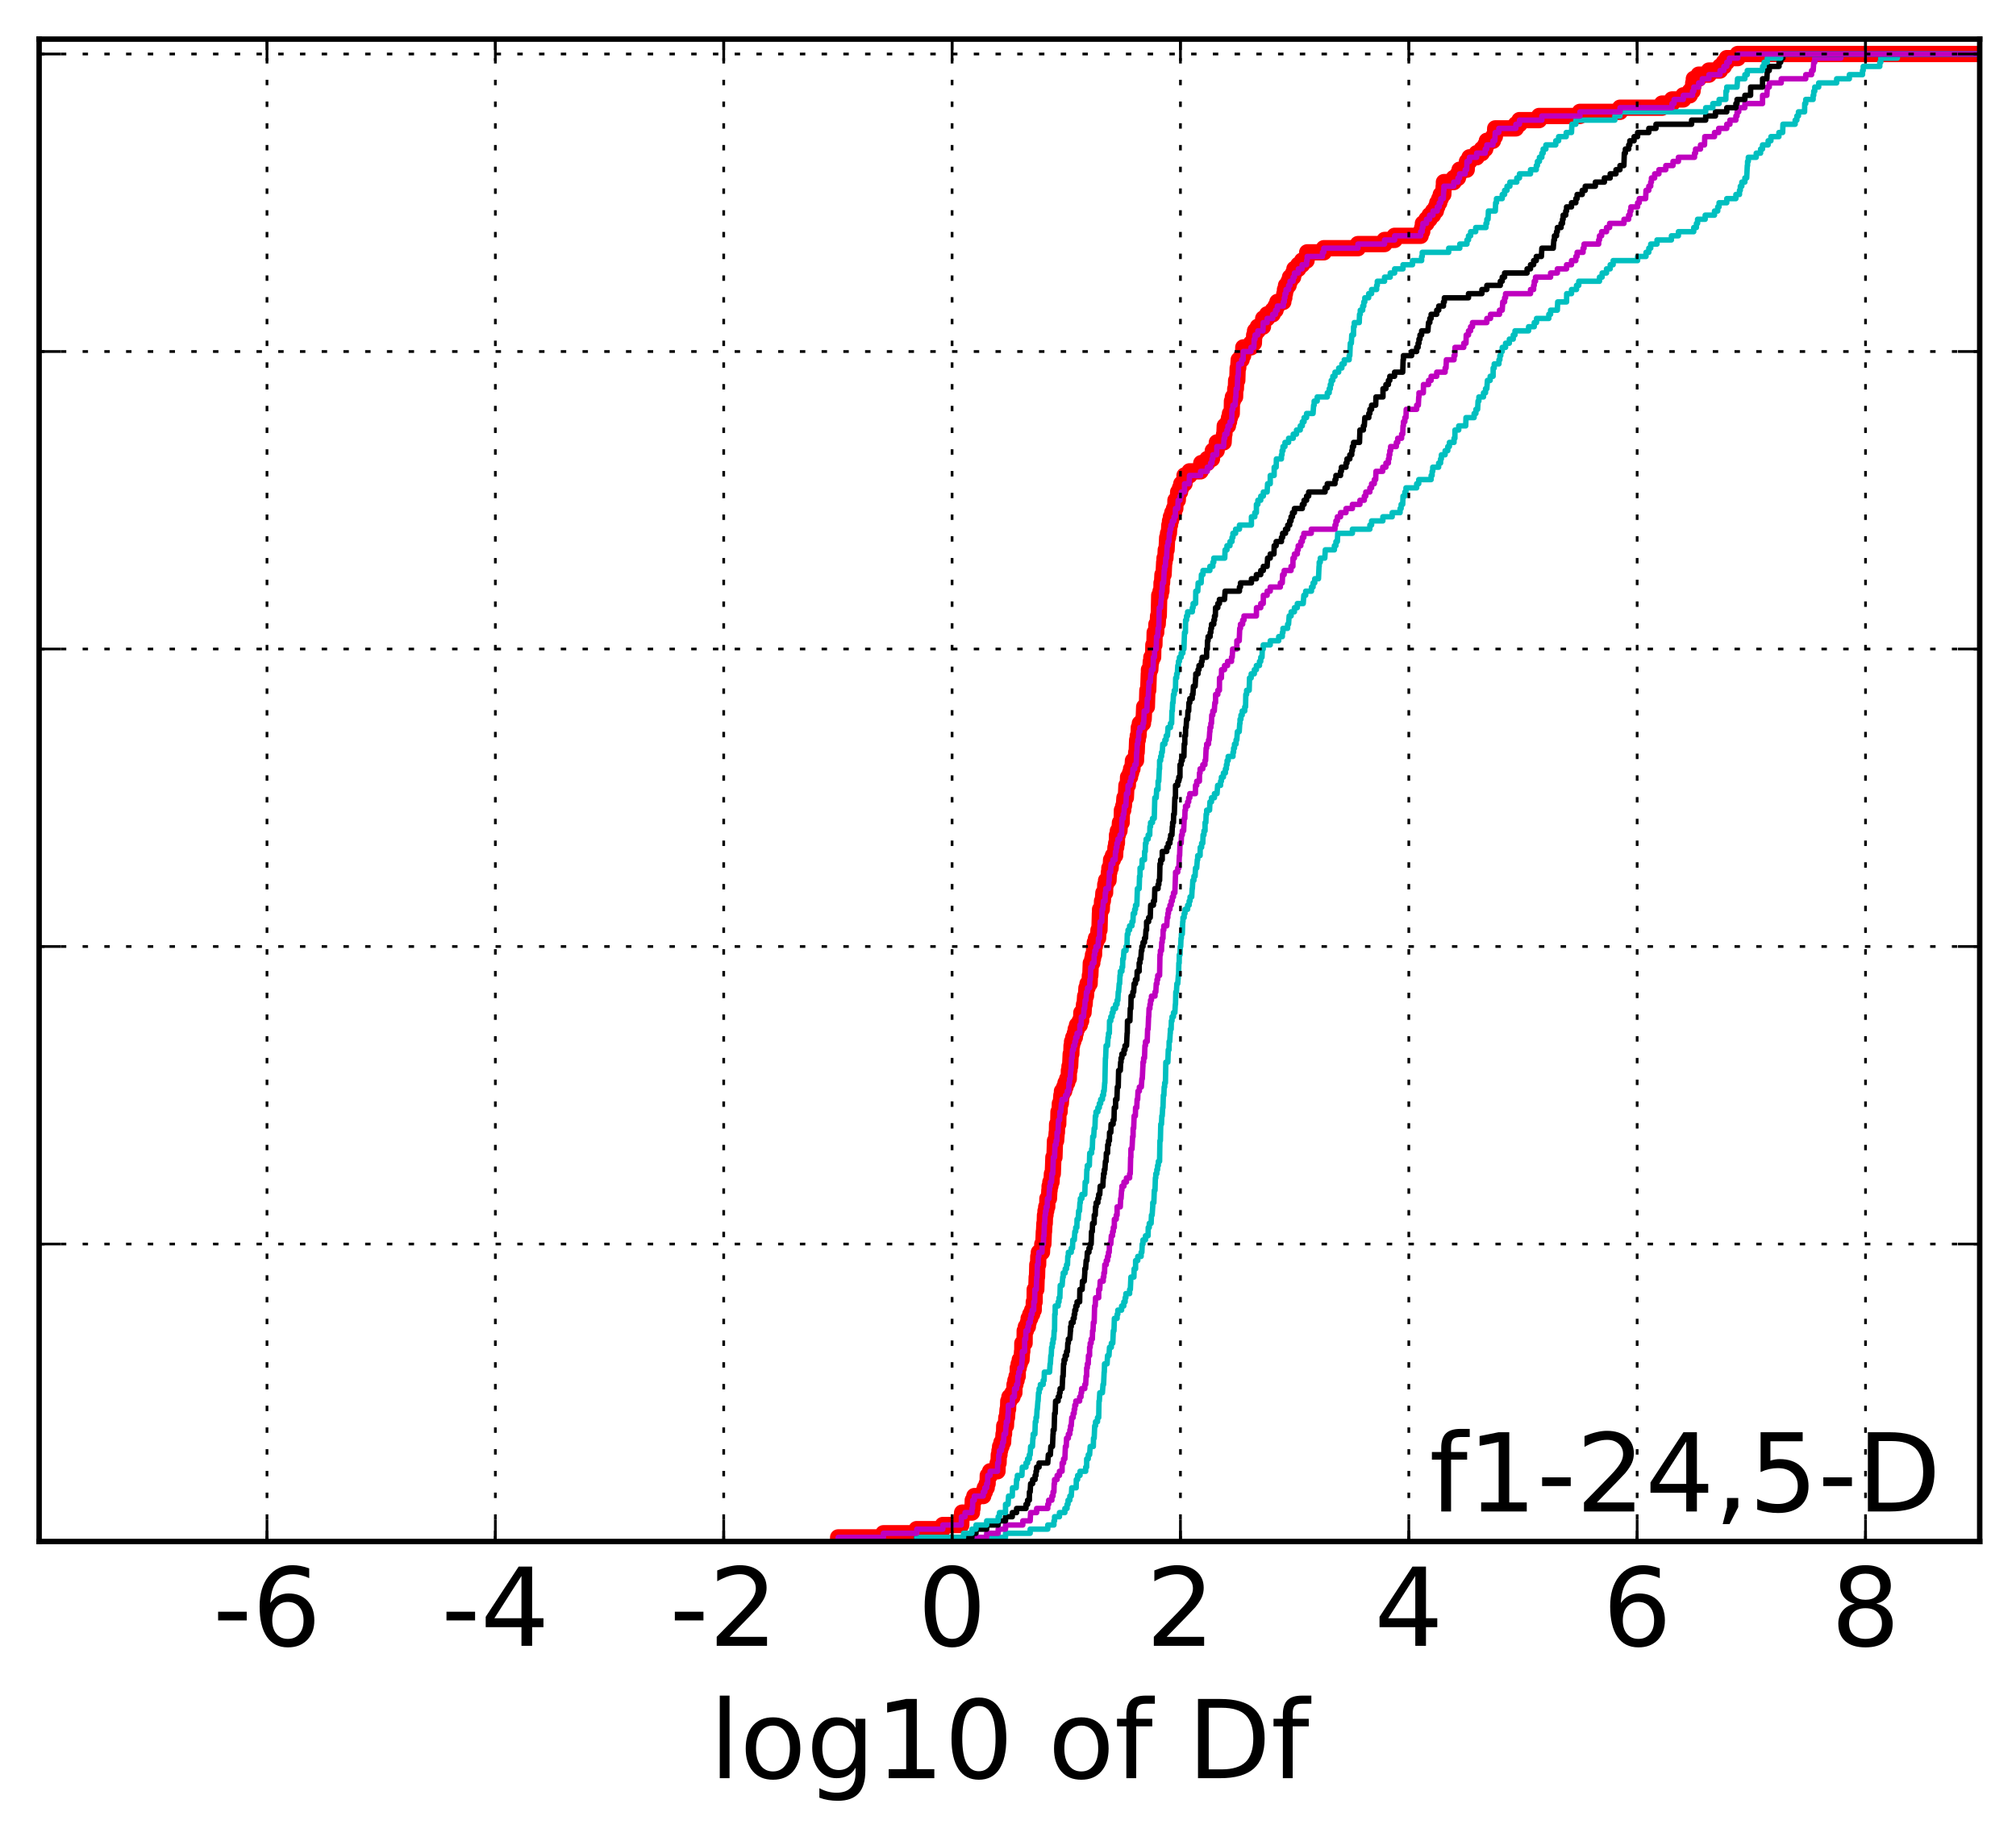 <?xml version="1.0" encoding="utf-8" standalone="no"?>
<!DOCTYPE svg PUBLIC "-//W3C//DTD SVG 1.1//EN"
  "http://www.w3.org/Graphics/SVG/1.1/DTD/svg11.dtd">
<!-- Created with matplotlib (http://matplotlib.org/) -->
<svg height="338pt" version="1.1" viewBox="0 0 371 338" width="371pt" xmlns="http://www.w3.org/2000/svg" xmlns:xlink="http://www.w3.org/1999/xlink">
 <defs>
  <style type="text/css">
*{stroke-linecap:butt;stroke-linejoin:round;stroke-miterlimit:100000;}
  </style>
 </defs>
 <g id="figure_1">
  <g id="patch_1">
   <path d="M 0 338.592 
L 371.52 338.592 
L 371.52 0 
L 0 0 
z
" style="fill:#ffffff;"/>
  </g>
  <g id="axes_1">
   <g id="patch_2">
    <path d="M 7.2 283.68 
L 364.32 283.68 
L 364.32 7.2 
L 7.2 7.2 
z
" style="fill:#ffffff;"/>
   </g>
   <g id="line2d_1">
    <path clip-path="url(#p6fed034351)" d="M 154.244 283.68 
L 154.244 282.92 
L 162.571 282.92 
L 162.571 282.159 
L 168.675 282.159 
L 168.675 281.399 
L 173.509 281.399 
L 173.509 280.638 
L 176.902 280.638 
L 176.927 279.118 
L 177.057 279.118 
L 177.057 278.357 
L 178.862 278.357 
L 178.862 277.597 
L 178.973 277.597 
L 179.015 276.076 
L 179.305 276.076 
L 179.305 275.316 
L 180.941 275.316 
L 180.941 274.555 
L 181.233 274.555 
L 181.233 273.795 
L 181.577 273.795 
L 181.577 273.034 
L 181.748 273.034 
L 181.78 271.514 
L 182.207 271.514 
L 182.207 270.753 
L 183.564 270.753 
L 183.599 269.232 
L 183.762 269.232 
L 183.808 267.712 
L 183.931 267.712 
L 183.931 266.951 
L 184.047 266.951 
L 184.047 266.191 
L 184.294 266.191 
L 184.294 265.43 
L 184.599 265.43 
L 184.677 263.91 
L 184.771 263.91 
L 184.808 262.389 
L 185.124 262.389 
L 185.191 260.868 
L 185.313 260.868 
L 185.42 259.347 
L 185.51 259.347 
L 185.552 257.827 
L 185.76 257.827 
L 185.76 257.066 
L 186.327 257.066 
L 186.327 256.306 
L 186.671 256.306 
L 186.705 254.785 
L 186.865 254.785 
L 186.865 254.025 
L 187.08 254.025 
L 187.08 253.264 
L 187.291 253.264 
L 187.294 251.743 
L 187.468 251.743 
L 187.468 250.983 
L 187.666 250.983 
L 187.666 250.223 
L 187.988 250.223 
L 188.086 248.702 
L 188.131 248.702 
L 188.138 247.181 
L 188.552 247.181 
L 188.574 244.9 
L 188.79 244.9 
L 188.79 244.139 
L 189.157 244.139 
L 189.157 243.379 
L 189.296 243.379 
L 189.296 242.619 
L 189.597 242.619 
L 189.597 241.858 
L 189.941 241.858 
L 189.941 241.098 
L 190.232 241.098 
L 190.25 239.577 
L 190.401 239.577 
L 190.416 237.296 
L 190.708 237.296 
L 190.778 235.015 
L 190.84 235.015 
L 190.894 232.733 
L 191.045 232.733 
L 191.073 231.213 
L 191.181 231.213 
L 191.181 230.452 
L 191.754 230.452 
L 191.814 228.931 
L 192.009 228.931 
L 192.094 226.65 
L 192.132 226.65 
L 192.197 225.13 
L 192.264 225.13 
L 192.306 223.609 
L 192.4 223.609 
L 192.4 222.848 
L 192.535 222.848 
L 192.535 222.088 
L 192.725 222.088 
L 192.749 220.567 
L 193.037 220.567 
L 193.109 219.046 
L 193.155 219.046 
L 193.155 218.286 
L 193.298 218.286 
L 193.298 217.526 
L 193.512 217.526 
L 193.58 216.005 
L 193.745 216.005 
L 193.853 212.963 
L 194.049 212.963 
L 194.15 209.922 
L 194.356 209.922 
L 194.461 208.401 
L 194.505 208.401 
L 194.531 206.88 
L 194.741 206.88 
L 194.794 204.599 
L 194.999 204.599 
L 195.043 203.078 
L 195.221 203.078 
L 195.323 201.557 
L 195.43 201.557 
L 195.43 200.797 
L 195.843 200.797 
L 195.843 200.036 
L 196.085 200.036 
L 196.085 199.276 
L 196.397 199.276 
L 196.397 198.516 
L 196.683 198.516 
L 196.705 196.995 
L 196.815 196.995 
L 196.815 196.234 
L 196.936 196.234 
L 197.04 193.953 
L 197.158 193.953 
L 197.195 192.432 
L 197.289 192.432 
L 197.289 191.672 
L 197.514 191.672 
L 197.514 190.912 
L 197.8 190.912 
L 197.8 190.151 
L 197.961 190.151 
L 197.961 189.391 
L 198.2 189.391 
L 198.2 188.63 
L 198.706 188.63 
L 198.706 187.87 
L 198.962 187.87 
L 198.999 186.349 
L 199.401 186.349 
L 199.493 184.829 
L 199.601 184.829 
L 199.696 183.308 
L 199.847 183.308 
L 199.936 181.787 
L 200.133 181.787 
L 200.133 181.027 
L 200.522 181.027 
L 200.568 179.506 
L 200.65 179.506 
L 200.741 177.225 
L 201.012 177.225 
L 201.012 176.464 
L 201.141 176.464 
L 201.141 175.704 
L 201.334 175.704 
L 201.359 174.183 
L 201.481 174.183 
L 201.481 173.423 
L 201.693 173.423 
L 201.693 172.662 
L 202.076 172.662 
L 202.151 171.141 
L 202.331 171.141 
L 202.415 168.1 
L 202.446 168.1 
L 202.446 167.339 
L 202.759 167.339 
L 202.806 165.819 
L 202.953 165.819 
L 203.056 164.298 
L 203.368 164.298 
L 203.398 162.777 
L 203.548 162.777 
L 203.548 162.017 
L 203.998 162.017 
L 204.071 160.496 
L 204.157 160.496 
L 204.157 159.735 
L 204.39 159.735 
L 204.473 158.215 
L 204.804 158.215 
L 204.804 157.454 
L 205.21 157.454 
L 205.281 155.933 
L 205.409 155.933 
L 205.409 155.173 
L 205.543 155.173 
L 205.563 153.652 
L 205.718 153.652 
L 205.718 152.892 
L 206.01 152.892 
L 206.105 151.371 
L 206.418 151.371 
L 206.465 149.09 
L 206.705 149.09 
L 206.705 148.33 
L 206.824 148.33 
L 206.928 146.809 
L 207.189 146.809 
L 207.297 144.528 
L 207.555 144.528 
L 207.594 143.007 
L 207.959 143.007 
L 207.959 142.246 
L 208.154 142.246 
L 208.154 141.486 
L 208.398 141.486 
L 208.496 139.965 
L 209.056 139.965 
L 209.094 138.444 
L 209.181 138.444 
L 209.269 136.163 
L 209.387 136.163 
L 209.387 135.403 
L 209.523 135.403 
L 209.576 133.882 
L 209.766 133.882 
L 209.766 133.122 
L 210.336 133.122 
L 210.336 132.361 
L 210.467 132.361 
L 210.562 130.08 
L 211.057 130.08 
L 211.148 127.038 
L 211.301 127.038 
L 211.411 123.997 
L 211.439 123.997 
L 211.439 123.236 
L 211.687 123.236 
L 211.781 121.716 
L 211.883 121.716 
L 211.883 120.955 
L 212.206 120.955 
L 212.251 118.674 
L 212.445 118.674 
L 212.492 116.393 
L 212.777 116.393 
L 212.812 114.872 
L 213.052 114.872 
L 213.117 113.351 
L 213.243 113.351 
L 213.335 109.549 
L 213.577 109.549 
L 213.577 108.789 
L 213.737 108.789 
L 213.754 107.268 
L 213.856 107.268 
L 213.923 105.747 
L 214.132 105.747 
L 214.24 103.466 
L 214.307 103.466 
L 214.307 102.706 
L 214.469 102.706 
L 214.531 101.185 
L 214.684 101.185 
L 214.794 98.904 
L 214.949 98.904 
L 214.949 98.143 
L 215.108 98.143 
L 215.193 96.623 
L 215.316 96.623 
L 215.316 95.862 
L 215.484 95.862 
L 215.484 95.102 
L 215.734 95.102 
L 215.734 94.341 
L 216.05 94.341 
L 216.05 93.581 
L 216.291 93.581 
L 216.316 92.06 
L 216.745 92.06 
L 216.814 90.539 
L 217.158 90.539 
L 217.158 89.779 
L 217.39 89.779 
L 217.39 89.019 
L 217.981 89.019 
L 217.985 87.498 
L 218.902 87.498 
L 218.902 86.737 
L 220.94 86.737 
L 220.94 85.977 
L 221.067 85.977 
L 221.067 85.217 
L 222.174 85.217 
L 222.174 84.456 
L 223.037 84.456 
L 223.037 83.696 
L 223.191 83.696 
L 223.191 82.935 
L 223.9 82.935 
L 223.934 81.415 
L 225.18 81.415 
L 225.261 79.894 
L 225.328 79.894 
L 225.389 78.373 
L 225.976 78.373 
L 225.976 77.613 
L 226.176 77.613 
L 226.176 76.852 
L 226.35 76.852 
L 226.35 76.092 
L 226.675 76.092 
L 226.715 73.811 
L 226.886 73.811 
L 226.886 73.05 
L 227.289 73.05 
L 227.325 71.53 
L 227.438 71.53 
L 227.485 70.009 
L 227.695 70.009 
L 227.767 67.728 
L 227.865 67.728 
L 227.957 66.207 
L 228.485 66.207 
L 228.485 65.446 
L 228.77 65.446 
L 228.801 63.926 
L 230.211 63.926 
L 230.211 63.165 
L 230.747 63.165 
L 230.806 61.644 
L 230.963 61.644 
L 230.963 60.884 
L 231.478 60.884 
L 231.478 60.124 
L 232.419 60.124 
L 232.467 58.603 
L 233.188 58.603 
L 233.188 57.842 
L 234.206 57.842 
L 234.206 57.082 
L 234.738 57.082 
L 234.738 56.322 
L 235.071 56.322 
L 235.071 55.561 
L 236.167 55.561 
L 236.167 54.801 
L 236.349 54.801 
L 236.349 54.04 
L 236.472 54.04 
L 236.472 53.28 
L 236.666 53.28 
L 236.666 52.52 
L 237.139 52.52 
L 237.139 51.759 
L 237.401 51.759 
L 237.401 50.999 
L 237.966 50.999 
L 237.966 50.238 
L 238.211 50.238 
L 238.211 49.478 
L 238.93 49.478 
L 238.93 48.718 
L 239.619 48.718 
L 239.619 47.957 
L 240.445 47.957 
L 240.445 47.197 
L 240.559 47.197 
L 240.559 46.436 
L 243.621 46.436 
L 243.621 45.676 
L 249.892 45.676 
L 249.892 44.916 
L 254.796 44.916 
L 254.796 44.155 
L 256.652 44.155 
L 256.652 43.395 
L 261.439 43.395 
L 261.439 42.634 
L 261.727 42.634 
L 261.727 41.874 
L 261.853 41.874 
L 261.853 41.114 
L 262.506 41.114 
L 262.506 40.353 
L 263.079 40.353 
L 263.079 39.593 
L 263.718 39.593 
L 263.718 38.832 
L 264.241 38.832 
L 264.241 38.072 
L 264.496 38.072 
L 264.496 37.312 
L 264.867 37.312 
L 264.867 36.551 
L 265.143 36.551 
L 265.143 35.791 
L 265.607 35.791 
L 265.68 34.27 
L 265.721 34.27 
L 265.721 33.51 
L 267.524 33.51 
L 267.524 32.749 
L 268.304 32.749 
L 268.304 31.989 
L 268.602 31.989 
L 268.602 31.229 
L 269.918 31.229 
L 269.961 29.708 
L 270.425 29.708 
L 270.425 28.947 
L 271.745 28.947 
L 271.745 28.187 
L 272.691 28.187 
L 272.691 27.427 
L 273.322 27.427 
L 273.322 26.666 
L 273.619 26.666 
L 273.619 25.906 
L 274.745 25.906 
L 274.745 25.145 
L 275.093 25.145 
L 275.161 23.625 
L 278.962 23.625 
L 278.962 22.864 
L 279.628 22.864 
L 279.628 22.104 
L 283.239 22.104 
L 283.239 21.343 
L 290.749 21.343 
L 290.749 20.583 
L 298.127 20.583 
L 298.127 19.823 
L 305.851 19.823 
L 305.851 19.062 
L 307.691 19.062 
L 307.691 18.302 
L 309.771 18.302 
L 309.771 17.541 
L 310.969 17.541 
L 310.969 16.781 
L 311.477 16.781 
L 311.477 16.021 
L 311.6 16.021 
L 311.6 15.26 
L 311.714 15.26 
L 311.714 14.5 
L 312.603 14.5 
L 312.603 13.739 
L 314.487 13.739 
L 314.487 12.979 
L 316.533 12.979 
L 316.533 12.219 
L 317.239 12.219 
L 317.239 11.458 
L 317.772 11.458 
L 317.772 10.698 
L 319.799 10.698 
L 319.799 9.937 
L 319.799 9.937 
L 364.32 9.937 
L 364.32 9.937 
" style="fill:none;stroke:#ff0000;stroke-linecap:square;stroke-width:3.0;"/>
   </g>
   <g id="line2d_2">
    <path clip-path="url(#p6fed034351)" d="M 181.577 283.68 
L 181.577 282.92 
L 185.043 282.92 
L 185.043 282.159 
L 189.581 282.159 
L 189.581 281.399 
L 192.817 281.399 
L 192.817 280.638 
L 193.951 280.638 
L 193.951 279.878 
L 194.066 279.878 
L 194.066 279.118 
L 194.97 279.118 
L 194.97 278.357 
L 195.965 278.357 
L 195.965 277.597 
L 196.367 277.597 
L 196.367 276.836 
L 196.549 276.836 
L 196.549 276.076 
L 196.88 276.076 
L 196.88 275.316 
L 197.141 275.316 
L 197.238 273.795 
L 198.047 273.795 
L 198.068 272.274 
L 198.315 272.274 
L 198.315 271.514 
L 198.757 271.514 
L 198.757 270.753 
L 199.797 270.753 
L 199.797 269.993 
L 199.973 269.993 
L 199.981 268.472 
L 200.268 268.472 
L 200.268 267.712 
L 200.518 267.712 
L 200.626 266.191 
L 201.206 266.191 
L 201.234 264.67 
L 201.359 264.67 
L 201.456 262.389 
L 201.611 262.389 
L 201.611 261.629 
L 201.973 261.629 
L 201.973 260.868 
L 202.192 260.868 
L 202.248 257.827 
L 202.31 257.827 
L 202.388 256.306 
L 202.877 256.306 
L 202.982 254.785 
L 203.089 254.785 
L 203.193 252.504 
L 203.222 252.504 
L 203.264 250.983 
L 203.736 250.983 
L 203.821 249.462 
L 204.087 249.462 
L 204.179 247.941 
L 204.517 247.941 
L 204.517 247.181 
L 204.782 247.181 
L 204.88 244.9 
L 205.001 244.9 
L 205.078 242.619 
L 205.582 242.619 
L 205.582 241.858 
L 205.71 241.858 
L 205.71 241.098 
L 206.404 241.098 
L 206.404 240.337 
L 206.809 240.337 
L 206.809 239.577 
L 207.055 239.577 
L 207.055 238.817 
L 207.189 238.817 
L 207.189 238.056 
L 207.883 238.056 
L 207.883 237.296 
L 208.015 237.296 
L 208.118 235.015 
L 208.674 235.015 
L 208.712 233.494 
L 208.977 233.494 
L 208.983 231.973 
L 209.381 231.973 
L 209.381 231.213 
L 210.002 231.213 
L 210.002 230.452 
L 210.138 230.452 
L 210.202 228.931 
L 210.338 228.931 
L 210.338 228.171 
L 210.801 228.171 
L 210.801 227.411 
L 211.281 227.411 
L 211.307 225.89 
L 211.497 225.89 
L 211.497 225.13 
L 211.837 225.13 
L 211.9 223.609 
L 212.028 223.609 
L 212.129 222.088 
L 212.141 222.088 
L 212.141 221.328 
L 212.339 221.328 
L 212.427 219.046 
L 212.554 219.046 
L 212.621 216.765 
L 212.695 216.765 
L 212.695 216.005 
L 212.885 216.005 
L 212.885 215.244 
L 213.029 215.244 
L 213.029 214.484 
L 213.165 214.484 
L 213.165 213.724 
L 213.395 213.724 
L 213.454 209.922 
L 213.543 209.922 
L 213.613 206.88 
L 213.747 206.88 
L 213.806 205.359 
L 213.884 205.359 
L 213.965 203.838 
L 214.024 203.838 
L 214.088 201.557 
L 214.192 201.557 
L 214.238 200.036 
L 214.332 200.036 
L 214.332 199.276 
L 214.469 199.276 
L 214.544 195.474 
L 214.917 195.474 
L 214.993 193.193 
L 215.136 193.193 
L 215.151 191.672 
L 215.263 191.672 
L 215.351 190.151 
L 215.377 190.151 
L 215.377 189.391 
L 215.532 189.391 
L 215.56 187.87 
L 215.687 187.87 
L 215.687 187.11 
L 215.953 187.11 
L 215.953 186.349 
L 216.207 186.349 
L 216.291 184.829 
L 216.325 184.829 
L 216.378 182.547 
L 216.499 182.547 
L 216.579 181.027 
L 216.738 181.027 
L 216.846 179.506 
L 216.891 179.506 
L 216.94 177.225 
L 217.003 177.225 
L 217.019 175.704 
L 217.158 175.704 
L 217.199 174.183 
L 217.281 174.183 
L 217.337 172.662 
L 217.402 172.662 
L 217.402 171.902 
L 217.576 171.902 
L 217.653 169.621 
L 217.698 169.621 
L 217.698 168.86 
L 217.921 168.86 
L 217.921 168.1 
L 218.074 168.1 
L 218.074 167.339 
L 218.555 167.339 
L 218.555 166.579 
L 218.833 166.579 
L 218.833 165.819 
L 219.003 165.819 
L 219.003 165.058 
L 219.308 165.058 
L 219.391 163.537 
L 219.428 163.537 
L 219.513 162.017 
L 219.713 162.017 
L 219.713 161.256 
L 219.931 161.256 
L 220.01 159.735 
L 220.231 159.735 
L 220.335 158.215 
L 220.41 158.215 
L 220.41 157.454 
L 220.851 157.454 
L 220.876 155.933 
L 221.132 155.933 
L 221.132 155.173 
L 221.346 155.173 
L 221.394 153.652 
L 221.564 153.652 
L 221.564 152.892 
L 221.764 152.892 
L 221.765 151.371 
L 221.911 151.371 
L 221.961 149.85 
L 222.059 149.85 
L 222.059 149.09 
L 222.593 149.09 
L 222.662 147.569 
L 222.948 147.569 
L 222.948 146.809 
L 223.491 146.809 
L 223.491 146.048 
L 223.969 146.048 
L 224.079 144.528 
L 224.624 144.528 
L 224.624 143.767 
L 224.772 143.767 
L 224.772 143.007 
L 225.14 143.007 
L 225.14 142.246 
L 225.508 142.246 
L 225.508 141.486 
L 225.691 141.486 
L 225.691 140.726 
L 225.822 140.726 
L 225.822 139.965 
L 226.02 139.965 
L 226.02 139.205 
L 226.902 139.205 
L 226.902 138.444 
L 227.015 138.444 
L 227.015 137.684 
L 227.179 137.684 
L 227.179 136.924 
L 227.47 136.924 
L 227.47 136.163 
L 227.609 136.163 
L 227.713 134.642 
L 228.052 134.642 
L 228.147 133.122 
L 228.2 133.122 
L 228.2 132.361 
L 228.365 132.361 
L 228.365 131.601 
L 228.599 131.601 
L 228.599 130.84 
L 229.067 130.84 
L 229.067 130.08 
L 229.217 130.08 
L 229.263 127.799 
L 229.41 127.799 
L 229.41 127.038 
L 229.886 127.038 
L 229.947 124.757 
L 230.254 124.757 
L 230.254 123.997 
L 230.831 123.997 
L 230.831 123.236 
L 231.21 123.236 
L 231.21 122.476 
L 231.778 122.476 
L 231.778 121.716 
L 232.013 121.716 
L 232.013 120.955 
L 232.242 120.955 
L 232.304 119.434 
L 232.473 119.434 
L 232.473 118.674 
L 233.761 118.674 
L 233.761 117.914 
L 235.314 117.914 
L 235.314 117.153 
L 235.986 117.153 
L 235.986 116.393 
L 236.103 116.393 
L 236.103 115.632 
L 236.954 115.632 
L 236.954 114.872 
L 237.13 114.872 
L 237.241 113.351 
L 237.606 113.351 
L 237.606 112.591 
L 238.211 112.591 
L 238.211 111.83 
L 238.744 111.83 
L 238.744 111.07 
L 239.832 111.07 
L 239.942 109.549 
L 240.282 109.549 
L 240.282 108.789 
L 241.349 108.789 
L 241.349 108.029 
L 241.644 108.029 
L 241.644 107.268 
L 241.948 107.268 
L 241.948 106.508 
L 242.638 106.508 
L 242.738 104.227 
L 242.77 104.227 
L 242.77 103.466 
L 242.97 103.466 
L 242.97 102.706 
L 243.801 102.706 
L 243.89 101.185 
L 245.562 101.185 
L 245.562 100.425 
L 245.846 100.425 
L 245.846 99.664 
L 246.112 99.664 
L 246.179 98.143 
L 248.878 98.143 
L 248.878 97.383 
L 252.094 97.383 
L 252.094 96.623 
L 252.408 96.623 
L 252.408 95.862 
L 254.485 95.862 
L 254.485 95.102 
L 256.203 95.102 
L 256.203 94.341 
L 257.655 94.341 
L 257.655 93.581 
L 257.849 93.581 
L 257.849 92.821 
L 258.138 92.821 
L 258.192 91.3 
L 258.531 91.3 
L 258.531 90.539 
L 258.737 90.539 
L 258.737 89.779 
L 260.706 89.779 
L 260.706 89.019 
L 261.087 89.019 
L 261.087 88.258 
L 263.367 88.258 
L 263.367 87.498 
L 263.551 87.498 
L 263.551 86.737 
L 263.664 86.737 
L 263.664 85.977 
L 264.747 85.977 
L 264.747 85.217 
L 265.108 85.217 
L 265.108 84.456 
L 265.252 84.456 
L 265.252 83.696 
L 265.941 83.696 
L 265.941 82.935 
L 266.434 82.935 
L 266.434 82.175 
L 266.731 82.175 
L 266.731 81.415 
L 267.582 81.415 
L 267.582 80.654 
L 267.742 80.654 
L 267.754 79.133 
L 268.446 79.133 
L 268.446 78.373 
L 269.732 78.373 
L 269.782 76.852 
L 271.278 76.852 
L 271.278 76.092 
L 271.608 76.092 
L 271.608 75.331 
L 271.923 75.331 
L 272.001 73.811 
L 272.155 73.811 
L 272.155 73.05 
L 273.002 73.05 
L 273.002 72.29 
L 273.378 72.29 
L 273.378 71.53 
L 273.619 71.53 
L 273.726 70.009 
L 274.233 70.009 
L 274.233 69.248 
L 274.775 69.248 
L 274.779 67.728 
L 274.979 67.728 
L 274.979 66.967 
L 275.847 66.967 
L 275.847 66.207 
L 276.017 66.207 
L 276.017 65.446 
L 276.18 65.446 
L 276.18 64.686 
L 276.453 64.686 
L 276.453 63.926 
L 277.065 63.926 
L 277.065 63.165 
L 277.762 63.165 
L 277.762 62.405 
L 278.479 62.405 
L 278.479 61.644 
L 278.798 61.644 
L 278.798 60.884 
L 281.3 60.884 
L 281.3 60.124 
L 282.344 60.124 
L 282.344 59.363 
L 282.764 59.363 
L 282.764 58.603 
L 285.024 58.603 
L 285.024 57.842 
L 285.351 57.842 
L 285.351 57.082 
L 286.596 57.082 
L 286.659 55.561 
L 288.291 55.561 
L 288.311 54.04 
L 289.201 54.04 
L 289.201 53.28 
L 290.122 53.28 
L 290.122 52.52 
L 290.537 52.52 
L 290.537 51.759 
L 294.35 51.759 
L 294.35 50.999 
L 294.842 50.999 
L 294.842 50.238 
L 295.643 50.238 
L 295.643 49.478 
L 296.321 49.478 
L 296.321 48.718 
L 296.863 48.718 
L 296.863 47.957 
L 301.364 47.957 
L 301.364 47.197 
L 302.913 47.197 
L 302.913 46.436 
L 303.425 46.436 
L 303.425 45.676 
L 303.777 45.676 
L 303.777 44.916 
L 304.935 44.916 
L 304.935 44.155 
L 307.589 44.155 
L 307.589 43.395 
L 308.874 43.395 
L 308.874 42.634 
L 311.695 42.634 
L 311.695 41.874 
L 312.185 41.874 
L 312.185 41.114 
L 312.4 41.114 
L 312.4 40.353 
L 313.801 40.353 
L 313.801 39.593 
L 315.516 39.593 
L 315.516 38.832 
L 316.11 38.832 
L 316.11 38.072 
L 316.355 38.072 
L 316.355 37.312 
L 317.772 37.312 
L 317.772 36.551 
L 319.451 36.551 
L 319.451 35.791 
L 320.114 35.791 
L 320.114 35.03 
L 320.268 35.03 
L 320.268 34.27 
L 320.544 34.27 
L 320.544 33.51 
L 321.105 33.51 
L 321.105 32.749 
L 321.441 32.749 
L 321.549 30.468 
L 321.598 30.468 
L 321.598 29.708 
L 321.738 29.708 
L 321.738 28.947 
L 323.195 28.947 
L 323.195 28.187 
L 323.998 28.187 
L 323.998 27.427 
L 324.353 27.427 
L 324.353 26.666 
L 325.384 26.666 
L 325.384 25.906 
L 325.9 25.906 
L 325.9 25.145 
L 327.368 25.145 
L 327.368 24.385 
L 328.059 24.385 
L 328.11 22.864 
L 330.36 22.864 
L 330.36 22.104 
L 330.674 22.104 
L 330.674 21.343 
L 330.964 21.343 
L 330.964 20.583 
L 332.091 20.583 
L 332.119 19.062 
L 332.307 19.062 
L 332.307 18.302 
L 333.664 18.302 
L 333.664 17.541 
L 333.778 17.541 
L 333.778 16.781 
L 333.966 16.781 
L 333.966 16.021 
L 334.689 16.021 
L 334.689 15.26 
L 337.996 15.26 
L 337.996 14.5 
L 340.333 14.5 
L 340.333 13.739 
L 342.756 13.739 
L 342.756 12.979 
L 342.882 12.979 
L 342.882 12.219 
L 345.933 12.219 
L 345.933 11.458 
L 346.115 11.458 
L 346.115 10.698 
L 349.166 10.698 
L 349.166 9.937 
L 349.166 9.937 
L 364.32 9.937 
L 364.32 9.937 
" style="fill:none;stroke:#00bfbf;stroke-linecap:square;"/>
   </g>
   <g id="line2d_3">
    <path clip-path="url(#p6fed034351)" d="M 168.711 283.68 
L 168.711 282.92 
L 181.577 282.92 
L 181.577 282.159 
L 183.693 282.159 
L 183.693 281.399 
L 185.043 281.399 
L 185.043 280.638 
L 188.223 280.638 
L 188.223 279.878 
L 189.581 279.878 
L 189.663 278.357 
L 190.771 278.357 
L 190.771 277.597 
L 192.817 277.597 
L 192.817 276.836 
L 192.985 276.836 
L 192.985 276.076 
L 193.577 276.076 
L 193.577 275.316 
L 193.785 275.316 
L 193.785 274.555 
L 193.951 274.555 
L 193.996 273.034 
L 194.066 273.034 
L 194.066 272.274 
L 194.542 272.274 
L 194.542 271.514 
L 194.97 271.514 
L 194.97 270.753 
L 195.453 270.753 
L 195.466 269.232 
L 195.725 269.232 
L 195.725 268.472 
L 195.965 268.472 
L 196.062 266.191 
L 196.222 266.191 
L 196.276 264.67 
L 196.605 264.67 
L 196.605 263.91 
L 196.88 263.91 
L 196.88 263.149 
L 197.016 263.149 
L 197.016 262.389 
L 197.141 262.389 
L 197.238 260.868 
L 197.492 260.868 
L 197.492 260.108 
L 197.68 260.108 
L 197.68 259.347 
L 197.793 259.347 
L 197.793 258.587 
L 197.977 258.587 
L 197.977 257.827 
L 198.684 257.827 
L 198.684 257.066 
L 198.937 257.066 
L 198.937 256.306 
L 199.049 256.306 
L 199.049 255.545 
L 199.632 255.545 
L 199.632 254.785 
L 199.797 254.785 
L 199.869 253.264 
L 199.973 253.264 
L 199.981 251.743 
L 200.1 251.743 
L 200.1 250.983 
L 200.268 250.983 
L 200.305 249.462 
L 200.515 249.462 
L 200.518 247.941 
L 200.626 247.941 
L 200.626 247.181 
L 200.807 247.181 
L 200.807 246.421 
L 201.024 246.421 
L 201.061 244.9 
L 201.152 244.9 
L 201.206 243.379 
L 201.359 243.379 
L 201.438 240.337 
L 201.556 240.337 
L 201.611 238.817 
L 202.192 238.817 
L 202.194 237.296 
L 202.388 237.296 
L 202.465 235.775 
L 203.026 235.775 
L 203.026 235.015 
L 203.14 235.015 
L 203.14 234.254 
L 203.264 234.254 
L 203.314 232.733 
L 203.585 232.733 
L 203.585 231.973 
L 203.821 231.973 
L 203.821 231.213 
L 203.992 231.213 
L 203.992 230.452 
L 204.129 230.452 
L 204.179 228.931 
L 204.42 228.931 
L 204.517 227.411 
L 204.742 227.411 
L 204.742 226.65 
L 204.88 226.65 
L 204.88 225.89 
L 205.06 225.89 
L 205.078 224.369 
L 205.418 224.369 
L 205.418 223.609 
L 205.576 223.609 
L 205.582 222.088 
L 206.168 222.088 
L 206.23 220.567 
L 206.307 220.567 
L 206.404 219.046 
L 206.465 219.046 
L 206.465 218.286 
L 206.835 218.286 
L 206.835 217.526 
L 207.296 217.526 
L 207.296 216.765 
L 207.883 216.765 
L 207.883 216.005 
L 207.997 216.005 
L 208.069 212.963 
L 208.112 212.963 
L 208.122 211.442 
L 208.323 211.442 
L 208.432 209.161 
L 208.517 209.161 
L 208.526 207.64 
L 208.63 207.64 
L 208.712 205.359 
L 208.94 205.359 
L 208.977 203.838 
L 209.199 203.838 
L 209.26 202.318 
L 209.361 202.318 
L 209.423 200.797 
L 209.674 200.797 
L 209.674 200.036 
L 210.037 200.036 
L 210.138 198.516 
L 210.214 198.516 
L 210.322 196.234 
L 210.338 196.234 
L 210.338 195.474 
L 210.46 195.474 
L 210.46 194.714 
L 210.621 194.714 
L 210.697 192.432 
L 210.801 192.432 
L 210.801 191.672 
L 211.118 191.672 
L 211.193 189.391 
L 211.281 189.391 
L 211.373 187.11 
L 211.403 187.11 
L 211.459 185.589 
L 211.618 185.589 
L 211.618 184.829 
L 211.731 184.829 
L 211.731 184.068 
L 211.9 184.068 
L 211.9 183.308 
L 212.554 183.308 
L 212.554 182.547 
L 212.703 182.547 
L 212.78 181.027 
L 212.919 181.027 
L 212.919 180.266 
L 213.055 180.266 
L 213.055 179.506 
L 213.395 179.506 
L 213.466 175.704 
L 213.548 175.704 
L 213.548 174.943 
L 213.747 174.943 
L 213.793 173.423 
L 213.884 173.423 
L 213.884 172.662 
L 214.024 172.662 
L 214.048 171.141 
L 214.175 171.141 
L 214.175 170.381 
L 214.714 170.381 
L 214.8 168.86 
L 214.914 168.86 
L 214.914 168.1 
L 215.029 168.1 
L 215.029 167.339 
L 215.299 167.339 
L 215.299 166.579 
L 215.532 166.579 
L 215.532 165.819 
L 215.736 165.819 
L 215.736 165.058 
L 215.953 165.058 
L 215.953 164.298 
L 216.207 164.298 
L 216.317 161.256 
L 216.33 161.256 
L 216.33 160.496 
L 216.738 160.496 
L 216.738 159.735 
L 216.94 159.735 
L 217.033 157.454 
L 217.084 157.454 
L 217.158 155.173 
L 217.37 155.173 
L 217.431 153.652 
L 217.576 153.652 
L 217.576 152.892 
L 217.824 152.892 
L 217.929 150.611 
L 218.039 150.611 
L 218.074 149.09 
L 218.167 149.09 
L 218.167 148.33 
L 218.555 148.33 
L 218.555 147.569 
L 218.752 147.569 
L 218.752 146.809 
L 218.958 146.809 
L 218.958 146.048 
L 219.985 146.048 
L 220.01 144.528 
L 220.231 144.528 
L 220.231 143.767 
L 220.724 143.767 
L 220.74 142.246 
L 220.851 142.246 
L 220.851 141.486 
L 221.346 141.486 
L 221.346 140.726 
L 221.739 140.726 
L 221.739 139.965 
L 221.861 139.965 
L 221.961 137.684 
L 222.059 137.684 
L 222.059 136.924 
L 222.405 136.924 
L 222.405 136.163 
L 222.524 136.163 
L 222.623 134.642 
L 222.666 134.642 
L 222.666 133.882 
L 222.831 133.882 
L 222.831 133.122 
L 222.948 133.122 
L 222.997 131.601 
L 223.184 131.601 
L 223.184 130.84 
L 223.463 130.84 
L 223.562 129.32 
L 223.695 129.32 
L 223.702 127.799 
L 224.11 127.799 
L 224.11 127.038 
L 224.406 127.038 
L 224.429 124.757 
L 224.772 124.757 
L 224.803 123.236 
L 225.347 123.236 
L 225.347 122.476 
L 225.902 122.476 
L 225.902 121.716 
L 226.636 121.716 
L 226.636 120.955 
L 226.761 120.955 
L 226.841 119.434 
L 227.609 119.434 
L 227.615 117.914 
L 228.052 117.914 
L 228.147 115.632 
L 228.282 115.632 
L 228.282 114.872 
L 228.68 114.872 
L 228.68 114.112 
L 228.929 114.112 
L 228.929 113.351 
L 231.21 113.351 
L 231.231 111.83 
L 232.013 111.83 
L 232.013 111.07 
L 232.473 111.07 
L 232.488 109.549 
L 233.188 109.549 
L 233.188 108.789 
L 233.761 108.789 
L 233.761 108.029 
L 235.618 108.029 
L 235.618 107.268 
L 235.972 107.268 
L 236.035 105.747 
L 236.326 105.747 
L 236.326 104.987 
L 237.589 104.987 
L 237.589 104.227 
L 237.929 104.227 
L 237.948 102.706 
L 238.211 102.706 
L 238.211 101.945 
L 238.744 101.945 
L 238.744 101.185 
L 238.907 101.185 
L 238.907 100.425 
L 239.388 100.425 
L 239.388 99.664 
L 239.663 99.664 
L 239.663 98.904 
L 239.942 98.904 
L 239.942 98.143 
L 241.309 98.143 
L 241.309 97.383 
L 245.677 97.383 
L 245.677 96.623 
L 245.846 96.623 
L 245.846 95.862 
L 246.112 95.862 
L 246.112 95.102 
L 246.697 95.102 
L 246.697 94.341 
L 247.7 94.341 
L 247.7 93.581 
L 248.878 93.581 
L 248.878 92.821 
L 250.263 92.821 
L 250.263 92.06 
L 251.072 92.06 
L 251.072 91.3 
L 251.343 91.3 
L 251.343 90.539 
L 252.094 90.539 
L 252.094 89.779 
L 252.408 89.779 
L 252.408 89.019 
L 252.909 89.019 
L 252.909 88.258 
L 253.164 88.258 
L 253.217 86.737 
L 254.455 86.737 
L 254.455 85.977 
L 255.047 85.977 
L 255.047 85.217 
L 255.504 85.217 
L 255.504 84.456 
L 255.633 84.456 
L 255.633 83.696 
L 255.764 83.696 
L 255.764 82.935 
L 255.915 82.935 
L 255.915 82.175 
L 256.965 82.175 
L 256.965 81.415 
L 257.222 81.415 
L 257.222 80.654 
L 257.933 80.654 
L 257.933 79.894 
L 258.138 79.894 
L 258.192 78.373 
L 258.268 78.373 
L 258.268 77.613 
L 258.531 77.613 
L 258.531 76.852 
L 258.737 76.852 
L 258.783 75.331 
L 260.706 75.331 
L 260.706 74.571 
L 261.013 74.571 
L 261.087 73.05 
L 261.13 73.05 
L 261.13 72.29 
L 261.937 72.29 
L 261.956 70.769 
L 262.896 70.769 
L 262.896 70.009 
L 263.367 70.009 
L 263.367 69.248 
L 264.395 69.248 
L 264.395 68.488 
L 265.941 68.488 
L 265.941 67.728 
L 266.109 67.728 
L 266.17 66.207 
L 267.582 66.207 
L 267.582 65.446 
L 267.742 65.446 
L 267.754 63.926 
L 269.371 63.926 
L 269.371 63.165 
L 269.782 63.165 
L 269.827 61.644 
L 270.245 61.644 
L 270.245 60.884 
L 270.629 60.884 
L 270.629 60.124 
L 270.98 60.124 
L 270.98 59.363 
L 273.619 59.363 
L 273.619 58.603 
L 274.297 58.603 
L 274.297 57.842 
L 275.951 57.842 
L 275.951 57.082 
L 276.453 57.082 
L 276.55 55.561 
L 276.887 55.561 
L 276.887 54.801 
L 277.065 54.801 
L 277.065 54.04 
L 281.657 54.04 
L 281.657 53.28 
L 282.229 53.28 
L 282.229 52.52 
L 282.344 52.52 
L 282.344 51.759 
L 282.579 51.759 
L 282.579 50.999 
L 285.351 50.999 
L 285.351 50.238 
L 286.596 50.238 
L 286.596 49.478 
L 288.291 49.478 
L 288.291 48.718 
L 289.201 48.718 
L 289.201 47.957 
L 289.998 47.957 
L 289.998 47.197 
L 290.233 47.197 
L 290.233 46.436 
L 291.326 46.436 
L 291.326 45.676 
L 291.509 45.676 
L 291.509 44.916 
L 294.2 44.916 
L 294.2 44.155 
L 294.35 44.155 
L 294.35 43.395 
L 294.745 43.395 
L 294.745 42.634 
L 295.643 42.634 
L 295.643 41.874 
L 296.214 41.874 
L 296.214 41.114 
L 298.859 41.114 
L 298.859 40.353 
L 299.711 40.353 
L 299.711 39.593 
L 299.967 39.593 
L 299.967 38.832 
L 300.133 38.832 
L 300.133 38.072 
L 301.364 38.072 
L 301.364 37.312 
L 301.669 37.312 
L 301.669 36.551 
L 302.841 36.551 
L 302.913 35.03 
L 303.425 35.03 
L 303.425 34.27 
L 303.777 34.27 
L 303.777 33.51 
L 303.91 33.51 
L 303.91 32.749 
L 304.502 32.749 
L 304.502 31.989 
L 305.286 31.989 
L 305.286 31.229 
L 306.553 31.229 
L 306.553 30.468 
L 307.877 30.468 
L 307.877 29.708 
L 308.874 29.708 
L 308.874 28.947 
L 311.841 28.947 
L 311.841 28.187 
L 312.03 28.187 
L 312.03 27.427 
L 312.939 27.427 
L 312.939 26.666 
L 313.677 26.666 
L 313.728 25.145 
L 315.516 25.145 
L 315.516 24.385 
L 316.286 24.385 
L 316.286 23.625 
L 317.772 23.625 
L 317.772 22.864 
L 318.354 22.864 
L 318.354 22.104 
L 319.451 22.104 
L 319.451 21.343 
L 319.67 21.343 
L 319.67 20.583 
L 319.979 20.583 
L 319.979 19.823 
L 321.105 19.823 
L 321.105 19.062 
L 324.353 19.062 
L 324.36 17.541 
L 325.156 17.541 
L 325.231 16.021 
L 325.594 16.021 
L 325.594 15.26 
L 327.797 15.26 
L 327.797 14.5 
L 332.307 14.5 
L 332.307 13.739 
L 333.383 13.739 
L 333.383 12.979 
L 333.677 12.979 
L 333.778 11.458 
L 333.966 11.458 
L 333.966 10.698 
L 338.761 10.698 
L 338.761 9.937 
L 338.761 9.937 
L 364.32 9.937 
L 364.32 9.937 
" style="fill:none;stroke:#bf00bf;stroke-linecap:square;"/>
   </g>
   <g id="line2d_4">
    <path clip-path="url(#p6fed034351)" d="M 168.711 283.68 
L 168.711 282.92 
L 178.862 282.92 
L 178.862 282.159 
L 179.614 282.159 
L 179.614 281.399 
L 181.577 281.399 
L 181.577 280.638 
L 183.693 280.638 
L 183.693 279.878 
L 185.043 279.878 
L 185.043 279.118 
L 186.293 279.118 
L 186.293 278.357 
L 187.08 278.357 
L 187.08 277.597 
L 188.809 277.597 
L 188.809 276.836 
L 189.107 276.836 
L 189.107 276.076 
L 189.427 276.076 
L 189.442 274.555 
L 189.581 274.555 
L 189.663 273.034 
L 190.034 273.034 
L 190.034 272.274 
L 190.487 272.274 
L 190.487 271.514 
L 190.655 271.514 
L 190.655 270.753 
L 190.771 270.753 
L 190.771 269.993 
L 191.217 269.993 
L 191.217 269.232 
L 192.817 269.232 
L 192.925 267.712 
L 193.298 267.712 
L 193.381 266.191 
L 193.69 266.191 
L 193.785 263.91 
L 193.817 263.91 
L 193.817 263.149 
L 193.991 263.149 
L 194.075 260.108 
L 194.187 260.108 
L 194.26 257.827 
L 194.727 257.827 
L 194.727 257.066 
L 194.97 257.066 
L 194.97 256.306 
L 195.087 256.306 
L 195.087 255.545 
L 195.466 255.545 
L 195.57 253.264 
L 195.65 253.264 
L 195.725 250.983 
L 195.82 250.983 
L 195.82 250.223 
L 196.026 250.223 
L 196.026 249.462 
L 196.276 249.462 
L 196.276 248.702 
L 196.438 248.702 
L 196.501 247.181 
L 196.605 247.181 
L 196.605 246.421 
L 196.88 246.421 
L 196.991 244.9 
L 197.016 244.9 
L 197.016 244.139 
L 197.141 244.139 
L 197.141 243.379 
L 197.494 243.379 
L 197.494 242.619 
L 197.68 242.619 
L 197.68 241.858 
L 197.793 241.858 
L 197.793 241.098 
L 197.977 241.098 
L 197.977 240.337 
L 198.207 240.337 
L 198.207 239.577 
L 198.684 239.577 
L 198.726 237.296 
L 199.144 237.296 
L 199.201 235.775 
L 199.525 235.775 
L 199.632 234.254 
L 199.637 234.254 
L 199.637 233.494 
L 199.787 233.494 
L 199.883 231.973 
L 200.025 231.973 
L 200.1 230.452 
L 200.397 230.452 
L 200.397 229.692 
L 200.626 229.692 
L 200.626 228.931 
L 200.807 228.931 
L 200.87 226.65 
L 201.012 226.65 
L 201.061 225.13 
L 201.359 225.13 
L 201.375 223.609 
L 201.556 223.609 
L 201.609 222.088 
L 201.724 222.088 
L 201.724 221.328 
L 202.042 221.328 
L 202.042 220.567 
L 202.191 220.567 
L 202.191 219.807 
L 202.388 219.807 
L 202.465 218.286 
L 202.955 218.286 
L 203.026 216.765 
L 203.077 216.765 
L 203.077 216.005 
L 203.218 216.005 
L 203.218 215.244 
L 203.338 215.244 
L 203.427 213.724 
L 203.553 213.724 
L 203.599 212.203 
L 203.821 212.203 
L 203.849 210.682 
L 203.997 210.682 
L 203.997 209.922 
L 204.162 209.922 
L 204.187 208.401 
L 204.42 208.401 
L 204.468 206.88 
L 204.848 206.88 
L 204.848 206.12 
L 205.005 206.12 
L 205.06 203.838 
L 205.303 203.838 
L 205.303 202.318 
L 205.544 202.318 
L 205.621 200.036 
L 205.787 200.036 
L 205.857 196.995 
L 206.168 196.995 
L 206.23 195.474 
L 206.307 195.474 
L 206.307 194.714 
L 206.465 194.714 
L 206.465 193.953 
L 206.835 193.953 
L 206.835 193.193 
L 207.032 193.193 
L 207.032 192.432 
L 207.312 192.432 
L 207.42 190.151 
L 207.453 190.151 
L 207.488 187.87 
L 207.937 187.87 
L 207.997 185.589 
L 208.112 185.589 
L 208.156 183.308 
L 208.474 183.308 
L 208.474 182.547 
L 208.63 182.547 
L 208.712 181.027 
L 208.954 181.027 
L 208.954 180.266 
L 209.231 180.266 
L 209.269 178.745 
L 209.639 178.745 
L 209.639 177.225 
L 209.785 177.225 
L 209.785 176.464 
L 209.947 176.464 
L 210.037 174.943 
L 210.138 174.943 
L 210.138 174.183 
L 210.348 174.183 
L 210.348 173.423 
L 210.621 173.423 
L 210.621 172.662 
L 210.801 172.662 
L 210.891 171.141 
L 210.998 171.141 
L 211.005 169.621 
L 211.38 169.621 
L 211.38 168.86 
L 211.675 168.86 
L 211.755 166.579 
L 212.263 166.579 
L 212.263 165.819 
L 212.455 165.819 
L 212.518 163.537 
L 213.115 163.537 
L 213.115 162.777 
L 213.262 162.777 
L 213.262 162.017 
L 213.399 162.017 
L 213.466 158.975 
L 213.593 158.975 
L 213.593 158.215 
L 213.884 158.215 
L 213.885 156.694 
L 214.714 156.694 
L 214.714 155.933 
L 214.995 155.933 
L 214.995 155.173 
L 215.299 155.173 
L 215.299 154.413 
L 215.435 154.413 
L 215.435 153.652 
L 215.673 153.652 
L 215.736 152.131 
L 215.796 152.131 
L 215.796 151.371 
L 215.953 151.371 
L 215.979 149.85 
L 216.102 149.85 
L 216.207 146.809 
L 216.317 146.809 
L 216.33 144.528 
L 216.738 144.528 
L 216.738 143.767 
L 216.933 143.767 
L 216.933 143.007 
L 217.147 143.007 
L 217.158 140.726 
L 217.37 140.726 
L 217.37 139.965 
L 217.567 139.965 
L 217.567 139.205 
L 217.874 139.205 
L 217.929 136.924 
L 218.039 136.924 
L 218.042 135.403 
L 218.167 135.403 
L 218.197 133.882 
L 218.285 133.882 
L 218.36 132.361 
L 218.555 132.361 
L 218.613 130.84 
L 218.752 130.84 
L 218.797 129.32 
L 218.958 129.32 
L 218.958 128.559 
L 219.409 128.559 
L 219.409 127.799 
L 219.536 127.799 
L 219.623 126.278 
L 219.939 126.278 
L 220.024 124.757 
L 220.057 124.757 
L 220.057 123.997 
L 220.477 123.997 
L 220.477 123.236 
L 220.646 123.236 
L 220.646 122.476 
L 221.094 122.476 
L 221.094 121.716 
L 221.232 121.716 
L 221.232 120.955 
L 222.048 120.955 
L 222.059 119.434 
L 222.191 119.434 
L 222.208 117.914 
L 222.319 117.914 
L 222.319 117.153 
L 222.7 117.153 
L 222.7 116.393 
L 222.831 116.393 
L 222.831 115.632 
L 222.955 115.632 
L 222.955 114.872 
L 223.369 114.872 
L 223.369 114.112 
L 223.503 114.112 
L 223.503 113.351 
L 223.66 113.351 
L 223.695 111.83 
L 224.11 111.83 
L 224.11 111.07 
L 224.406 111.07 
L 224.406 110.31 
L 225.347 110.31 
L 225.451 108.789 
L 228.094 108.789 
L 228.094 108.029 
L 228.282 108.029 
L 228.282 107.268 
L 230.3 107.268 
L 230.3 106.508 
L 231.21 106.508 
L 231.21 105.747 
L 232.013 105.747 
L 232.013 104.987 
L 232.488 104.987 
L 232.488 104.227 
L 233.188 104.227 
L 233.27 102.706 
L 233.761 102.706 
L 233.761 101.945 
L 234.441 101.945 
L 234.487 100.425 
L 234.85 100.425 
L 234.85 99.664 
L 235.821 99.664 
L 235.821 98.904 
L 236.035 98.904 
L 236.035 98.143 
L 236.572 98.143 
L 236.572 97.383 
L 236.981 97.383 
L 236.981 96.623 
L 237.346 96.623 
L 237.346 95.862 
L 237.589 95.862 
L 237.589 95.102 
L 237.852 95.102 
L 237.852 94.341 
L 238.211 94.341 
L 238.211 93.581 
L 239.663 93.581 
L 239.663 92.821 
L 239.989 92.821 
L 239.989 92.06 
L 240.447 92.06 
L 240.447 91.3 
L 240.831 91.3 
L 240.831 90.539 
L 243.852 90.539 
L 243.852 89.779 
L 244.258 89.779 
L 244.258 89.019 
L 245.677 89.019 
L 245.677 88.258 
L 245.846 88.258 
L 245.846 87.498 
L 246.697 87.498 
L 246.697 86.737 
L 246.854 86.737 
L 246.854 85.977 
L 247.7 85.977 
L 247.7 85.217 
L 247.884 85.217 
L 247.884 84.456 
L 248.404 84.456 
L 248.404 83.696 
L 248.759 83.696 
L 248.759 82.935 
L 248.878 82.935 
L 248.878 82.175 
L 249.098 82.175 
L 249.098 81.415 
L 250.188 81.415 
L 250.263 79.133 
L 250.901 79.133 
L 250.901 78.373 
L 251.072 78.373 
L 251.169 76.852 
L 251.898 76.852 
L 251.898 76.092 
L 252.094 76.092 
L 252.094 75.331 
L 252.408 75.331 
L 252.408 74.571 
L 253.164 74.571 
L 253.217 73.05 
L 254.505 73.05 
L 254.51 71.53 
L 255.047 71.53 
L 255.047 70.769 
L 255.504 70.769 
L 255.504 70.009 
L 255.764 70.009 
L 255.764 69.248 
L 256.641 69.248 
L 256.641 68.488 
L 258.138 68.488 
L 258.212 66.207 
L 258.268 66.207 
L 258.268 65.446 
L 259.78 65.446 
L 259.78 64.686 
L 260.706 64.686 
L 260.706 63.926 
L 260.97 63.926 
L 260.97 63.165 
L 261.13 63.165 
L 261.13 62.405 
L 261.318 62.405 
L 261.318 61.644 
L 261.618 61.644 
L 261.618 60.884 
L 262.778 60.884 
L 262.888 59.363 
L 263.129 59.363 
L 263.129 58.603 
L 263.367 58.603 
L 263.367 57.842 
L 264.395 57.842 
L 264.395 57.082 
L 264.767 57.082 
L 264.767 56.322 
L 265.637 56.322 
L 265.637 55.561 
L 265.8 55.561 
L 265.8 54.801 
L 270.245 54.801 
L 270.245 54.04 
L 272.711 54.04 
L 272.711 53.28 
L 273.619 53.28 
L 273.619 52.52 
L 276.097 52.52 
L 276.097 51.759 
L 276.453 51.759 
L 276.453 50.999 
L 276.887 50.999 
L 276.887 50.238 
L 281.026 50.238 
L 281.026 49.478 
L 281.657 49.478 
L 281.657 48.718 
L 282.229 48.718 
L 282.229 47.957 
L 282.72 47.957 
L 282.72 47.197 
L 283.661 47.197 
L 283.743 45.676 
L 285.846 45.676 
L 285.954 44.155 
L 286.061 44.155 
L 286.061 43.395 
L 286.447 43.395 
L 286.447 42.634 
L 286.596 42.634 
L 286.596 41.874 
L 287.283 41.874 
L 287.283 41.114 
L 287.545 41.114 
L 287.545 40.353 
L 287.661 40.353 
L 287.661 39.593 
L 288.142 39.593 
L 288.142 38.832 
L 288.291 38.832 
L 288.291 38.072 
L 289.201 38.072 
L 289.201 37.312 
L 289.998 37.312 
L 289.998 36.551 
L 290.233 36.551 
L 290.233 35.791 
L 291.175 35.791 
L 291.175 35.03 
L 291.726 35.03 
L 291.726 34.27 
L 293.592 34.27 
L 293.592 33.51 
L 295.252 33.51 
L 295.252 32.749 
L 296.32 32.749 
L 296.32 31.989 
L 297.384 31.989 
L 297.384 31.229 
L 298.12 31.229 
L 298.12 30.468 
L 298.843 30.468 
L 298.92 28.187 
L 299.11 28.187 
L 299.11 27.427 
L 299.727 27.427 
L 299.727 26.666 
L 299.931 26.666 
L 299.931 25.906 
L 300.72 25.906 
L 300.72 25.145 
L 301.364 25.145 
L 301.364 24.385 
L 303.425 24.385 
L 303.425 23.625 
L 304.746 23.625 
L 304.746 22.864 
L 311.301 22.864 
L 311.301 22.104 
L 313.895 22.104 
L 313.895 21.343 
L 315.693 21.343 
L 315.693 20.583 
L 317.772 20.583 
L 317.772 19.823 
L 319.451 19.823 
L 319.451 19.062 
L 319.664 19.062 
L 319.664 18.302 
L 321.105 18.302 
L 321.105 17.541 
L 322.156 17.541 
L 322.163 16.021 
L 324.353 16.021 
L 324.36 14.5 
L 325.156 14.5 
L 325.231 12.979 
L 325.594 12.979 
L 325.594 12.219 
L 327.391 12.219 
L 327.391 11.458 
L 327.696 11.458 
L 327.696 10.698 
L 328.094 10.698 
L 328.094 9.937 
L 328.094 9.937 
L 364.32 9.937 
L 364.32 9.937 
" style="fill:none;stroke:#000000;stroke-linecap:square;"/>
   </g>
   <g id="line2d_5">
    <path clip-path="url(#p6fed034351)" d="M 168.711 283.68 
L 168.711 282.92 
L 177.324 282.92 
L 177.324 282.159 
L 178.862 282.159 
L 178.862 281.399 
L 179.614 281.399 
L 179.614 280.638 
L 181.577 280.638 
L 181.577 279.878 
L 183.693 279.878 
L 183.693 279.118 
L 183.932 279.118 
L 183.932 278.357 
L 185.043 278.357 
L 185.046 276.836 
L 185.51 276.836 
L 185.604 275.316 
L 186.293 275.316 
L 186.327 273.795 
L 187.018 273.795 
L 187.08 272.274 
L 187.221 272.274 
L 187.221 271.514 
L 188.064 271.514 
L 188.131 269.993 
L 188.809 269.993 
L 188.809 269.232 
L 189.107 269.232 
L 189.107 268.472 
L 189.427 268.472 
L 189.427 267.712 
L 189.581 267.712 
L 189.663 266.191 
L 190.001 266.191 
L 190.076 264.67 
L 190.133 264.67 
L 190.133 263.91 
L 190.449 263.91 
L 190.525 261.629 
L 190.655 261.629 
L 190.655 260.868 
L 190.771 260.868 
L 190.85 259.347 
L 190.894 259.347 
L 191.004 257.827 
L 191.045 257.827 
L 191.115 256.306 
L 191.231 256.306 
L 191.231 255.545 
L 191.457 255.545 
L 191.457 254.785 
L 191.976 254.785 
L 191.976 254.025 
L 192.142 254.025 
L 192.191 252.504 
L 193.149 252.504 
L 193.248 250.983 
L 193.298 250.983 
L 193.381 249.462 
L 193.459 249.462 
L 193.523 247.941 
L 193.648 247.941 
L 193.648 247.181 
L 193.785 247.181 
L 193.785 246.421 
L 193.92 246.421 
L 193.996 244.9 
L 194.066 244.9 
L 194.1 241.858 
L 194.178 241.858 
L 194.187 240.337 
L 194.727 240.337 
L 194.727 239.577 
L 194.89 239.577 
L 194.89 238.817 
L 195.046 238.817 
L 195.113 236.535 
L 195.466 236.535 
L 195.57 235.015 
L 195.661 235.015 
L 195.661 234.254 
L 196.026 234.254 
L 196.026 233.494 
L 196.276 233.494 
L 196.276 232.733 
L 196.45 232.733 
L 196.501 231.213 
L 196.605 231.213 
L 196.605 230.452 
L 197.141 230.452 
L 197.141 229.692 
L 197.369 229.692 
L 197.426 228.171 
L 197.704 228.171 
L 197.8 226.65 
L 197.961 226.65 
L 197.961 225.89 
L 198.172 225.89 
L 198.207 224.369 
L 198.42 224.369 
L 198.497 222.848 
L 198.659 222.848 
L 198.735 221.328 
L 198.812 221.328 
L 198.812 220.567 
L 199.094 220.567 
L 199.094 219.807 
L 199.63 219.807 
L 199.701 217.526 
L 199.945 217.526 
L 200.009 215.244 
L 200.093 215.244 
L 200.093 214.484 
L 200.471 214.484 
L 200.542 212.203 
L 200.891 212.203 
L 200.891 211.442 
L 201.012 211.442 
L 201.095 209.161 
L 201.276 209.161 
L 201.359 207.64 
L 201.494 207.64 
L 201.577 205.359 
L 201.693 205.359 
L 201.693 204.599 
L 202.042 204.599 
L 202.042 203.838 
L 202.307 203.838 
L 202.307 203.078 
L 202.554 203.078 
L 202.554 202.318 
L 202.888 202.318 
L 202.888 201.557 
L 203.077 201.557 
L 203.077 200.797 
L 203.195 200.797 
L 203.294 199.276 
L 203.328 199.276 
L 203.427 194.714 
L 203.464 194.714 
L 203.553 192.432 
L 203.821 192.432 
L 203.907 190.912 
L 203.994 190.912 
L 203.994 190.151 
L 204.151 190.151 
L 204.187 187.87 
L 204.42 187.87 
L 204.42 187.11 
L 204.659 187.11 
L 204.659 186.349 
L 204.848 186.349 
L 204.848 185.589 
L 205.303 185.589 
L 205.303 184.829 
L 205.576 184.829 
L 205.576 184.068 
L 205.718 184.068 
L 205.787 182.547 
L 205.857 182.547 
L 205.965 181.027 
L 206.045 181.027 
L 206.105 179.506 
L 206.168 179.506 
L 206.168 178.745 
L 206.465 178.745 
L 206.465 177.985 
L 206.593 177.985 
L 206.619 176.464 
L 206.736 176.464 
L 206.835 174.943 
L 207.22 174.943 
L 207.22 174.183 
L 207.392 174.183 
L 207.453 171.902 
L 207.595 171.902 
L 207.595 171.141 
L 207.877 171.141 
L 207.877 170.381 
L 208.311 170.381 
L 208.311 169.621 
L 208.496 169.621 
L 208.547 168.1 
L 208.81 168.1 
L 208.81 167.339 
L 208.971 167.339 
L 208.971 166.579 
L 209.211 166.579 
L 209.311 163.537 
L 209.639 163.537 
L 209.708 161.256 
L 209.799 161.256 
L 209.802 159.735 
L 210.138 159.735 
L 210.188 158.215 
L 210.621 158.215 
L 210.644 156.694 
L 210.763 156.694 
L 210.801 155.173 
L 210.92 155.173 
L 210.92 154.413 
L 211.296 154.413 
L 211.296 153.652 
L 211.583 153.652 
L 211.619 152.131 
L 211.731 152.131 
L 211.731 151.371 
L 212.092 151.371 
L 212.092 150.611 
L 212.414 150.611 
L 212.518 146.809 
L 212.777 146.809 
L 212.857 145.288 
L 213.113 145.288 
L 213.118 143.767 
L 213.243 143.767 
L 213.346 141.486 
L 213.392 141.486 
L 213.399 139.965 
L 213.593 139.965 
L 213.593 139.205 
L 213.759 139.205 
L 213.759 138.444 
L 213.893 138.444 
L 213.983 136.924 
L 214.367 136.924 
L 214.367 136.163 
L 214.611 136.163 
L 214.611 135.403 
L 214.848 135.403 
L 214.949 133.882 
L 215.391 133.882 
L 215.391 133.122 
L 215.613 133.122 
L 215.673 130.84 
L 215.736 130.84 
L 215.799 129.32 
L 215.878 129.32 
L 215.951 127.799 
L 216.102 127.799 
L 216.102 127.038 
L 216.317 127.038 
L 216.357 124.757 
L 216.539 124.757 
L 216.539 123.997 
L 216.665 123.997 
L 216.75 122.476 
L 216.865 122.476 
L 216.865 121.716 
L 217.05 121.716 
L 217.05 120.955 
L 217.37 120.955 
L 217.37 120.195 
L 217.676 120.195 
L 217.676 119.434 
L 217.874 119.434 
L 217.981 116.393 
L 218.153 116.393 
L 218.184 114.112 
L 218.36 114.112 
L 218.36 113.351 
L 218.555 113.351 
L 218.555 112.591 
L 219.421 112.591 
L 219.421 111.83 
L 219.565 111.83 
L 219.565 111.07 
L 220.024 111.07 
L 220.057 108.789 
L 220.429 108.789 
L 220.493 107.268 
L 221.046 107.268 
L 221.094 105.747 
L 221.385 105.747 
L 221.385 104.987 
L 222.651 104.987 
L 222.651 104.227 
L 223.199 104.227 
L 223.199 103.466 
L 223.369 103.466 
L 223.369 102.706 
L 225.389 102.706 
L 225.451 101.185 
L 225.795 101.185 
L 225.795 100.425 
L 226.35 100.425 
L 226.35 99.664 
L 226.722 99.664 
L 226.722 98.904 
L 226.886 98.904 
L 226.886 98.143 
L 227.386 98.143 
L 227.386 97.383 
L 228.094 97.383 
L 228.094 96.623 
L 230.294 96.623 
L 230.3 95.102 
L 230.921 95.102 
L 230.921 94.341 
L 231.21 94.341 
L 231.216 92.821 
L 231.483 92.821 
L 231.483 92.06 
L 232.013 92.06 
L 232.013 91.3 
L 232.488 91.3 
L 232.488 90.539 
L 233.188 90.539 
L 233.27 89.019 
L 233.761 89.019 
L 233.762 87.498 
L 234.477 87.498 
L 234.487 85.977 
L 234.85 85.977 
L 234.888 84.456 
L 235.821 84.456 
L 235.821 83.696 
L 235.933 83.696 
L 235.933 82.935 
L 236.104 82.935 
L 236.104 82.175 
L 236.472 82.175 
L 236.472 81.415 
L 237.139 81.415 
L 237.139 80.654 
L 237.987 80.654 
L 237.987 79.894 
L 238.592 79.894 
L 238.592 79.133 
L 239.282 79.133 
L 239.282 78.373 
L 239.663 78.373 
L 239.663 77.613 
L 239.989 77.613 
L 239.989 76.852 
L 240.447 76.852 
L 240.447 76.092 
L 241.639 76.092 
L 241.741 74.571 
L 241.841 74.571 
L 241.841 73.811 
L 242.401 73.811 
L 242.401 73.05 
L 244.258 73.05 
L 244.258 72.29 
L 244.613 72.29 
L 244.613 71.53 
L 244.813 71.53 
L 244.813 70.769 
L 244.983 70.769 
L 244.983 70.009 
L 245.275 70.009 
L 245.275 69.248 
L 245.677 69.248 
L 245.677 68.488 
L 246.352 68.488 
L 246.352 67.728 
L 246.94 67.728 
L 246.94 66.967 
L 247.384 66.967 
L 247.384 66.207 
L 248.284 66.207 
L 248.284 65.446 
L 248.404 65.446 
L 248.496 63.165 
L 248.685 63.165 
L 248.759 61.644 
L 249.085 61.644 
L 249.098 60.124 
L 249.224 60.124 
L 249.224 59.363 
L 250.14 59.363 
L 250.192 57.842 
L 250.329 57.842 
L 250.329 57.082 
L 250.774 57.082 
L 250.774 56.322 
L 250.974 56.322 
L 250.974 55.561 
L 251.161 55.561 
L 251.161 54.801 
L 251.87 54.801 
L 251.87 54.04 
L 252.408 54.04 
L 252.408 53.28 
L 253.339 53.28 
L 253.339 52.52 
L 253.461 52.52 
L 253.461 51.759 
L 254.796 51.759 
L 254.796 50.999 
L 255.843 50.999 
L 255.843 50.238 
L 256.652 50.238 
L 256.652 49.478 
L 258.192 49.478 
L 258.192 48.718 
L 259.939 48.718 
L 259.939 47.957 
L 261.618 47.957 
L 261.618 47.197 
L 261.733 47.197 
L 261.733 46.436 
L 266.602 46.436 
L 266.602 45.676 
L 268.641 45.676 
L 268.641 44.916 
L 269.961 44.916 
L 269.961 44.155 
L 270.245 44.155 
L 270.245 43.395 
L 270.641 43.395 
L 270.641 42.634 
L 271.568 42.634 
L 271.568 41.874 
L 273.459 41.874 
L 273.459 41.114 
L 273.619 41.114 
L 273.619 40.353 
L 273.842 40.353 
L 273.905 38.832 
L 275.178 38.832 
L 275.24 37.312 
L 275.393 37.312 
L 275.393 36.551 
L 276.453 36.551 
L 276.453 35.791 
L 276.887 35.791 
L 276.887 35.03 
L 277.332 35.03 
L 277.332 34.27 
L 277.863 34.27 
L 277.863 33.51 
L 279.134 33.51 
L 279.134 32.749 
L 279.628 32.749 
L 279.628 31.989 
L 281.657 31.989 
L 281.657 31.229 
L 282.72 31.229 
L 282.72 30.468 
L 282.925 30.468 
L 282.925 29.708 
L 283.298 29.708 
L 283.298 28.947 
L 283.743 28.947 
L 283.743 28.187 
L 283.982 28.187 
L 283.982 27.427 
L 284.485 27.427 
L 284.485 26.666 
L 286.305 26.666 
L 286.305 25.906 
L 286.832 25.906 
L 286.832 25.145 
L 288.224 25.145 
L 288.224 24.385 
L 289.201 24.385 
L 289.272 22.864 
L 289.998 22.864 
L 289.998 22.104 
L 297.184 22.104 
L 297.184 21.343 
L 298.127 21.343 
L 298.127 20.583 
L 313.895 20.583 
L 313.895 19.823 
L 315.208 19.823 
L 315.208 19.062 
L 316.367 19.062 
L 316.367 18.302 
L 317.601 18.302 
L 317.625 16.781 
L 317.772 16.781 
L 317.772 16.021 
L 319.664 16.021 
L 319.755 14.5 
L 321.105 14.5 
L 321.105 13.739 
L 321.547 13.739 
L 321.547 12.979 
L 324.361 12.979 
L 324.361 12.219 
L 324.653 12.219 
L 324.653 11.458 
L 325.231 11.458 
L 325.231 10.698 
L 327.696 10.698 
L 327.696 9.937 
L 327.696 9.937 
L 364.32 9.937 
L 364.32 9.937 
" style="fill:none;stroke:#00bfbf;stroke-linecap:square;"/>
   </g>
   <g id="line2d_6">
    <path clip-path="url(#p6fed034351)" d="M 154.244 283.68 
L 154.244 282.92 
L 162.571 282.92 
L 162.571 282.159 
L 168.711 282.159 
L 168.711 281.399 
L 173.509 281.399 
L 173.509 280.638 
L 176.902 280.638 
L 176.927 279.118 
L 177.599 279.118 
L 177.599 278.357 
L 178.862 278.357 
L 178.862 277.597 
L 178.973 277.597 
L 179.015 276.076 
L 179.305 276.076 
L 179.305 275.316 
L 180.941 275.316 
L 180.941 274.555 
L 181.233 274.555 
L 181.233 273.795 
L 181.577 273.795 
L 181.577 273.034 
L 181.748 273.034 
L 181.78 271.514 
L 182.207 271.514 
L 182.207 270.753 
L 183.564 270.753 
L 183.599 269.232 
L 183.762 269.232 
L 183.808 267.712 
L 183.931 267.712 
L 183.931 266.951 
L 184.294 266.951 
L 184.294 266.191 
L 184.501 266.191 
L 184.501 265.43 
L 184.677 265.43 
L 184.771 263.91 
L 185.046 263.91 
L 185.124 262.389 
L 185.191 262.389 
L 185.191 261.629 
L 185.42 261.629 
L 185.51 260.108 
L 185.552 260.108 
L 185.573 258.587 
L 186.293 258.587 
L 186.327 257.066 
L 186.671 257.066 
L 186.705 255.545 
L 187.08 255.545 
L 187.08 254.785 
L 187.291 254.785 
L 187.316 253.264 
L 187.468 253.264 
L 187.468 252.504 
L 187.666 252.504 
L 187.666 251.743 
L 187.988 251.743 
L 188.086 250.223 
L 188.131 250.223 
L 188.138 248.702 
L 188.552 248.702 
L 188.574 246.421 
L 188.765 246.421 
L 188.79 244.9 
L 189.157 244.9 
L 189.157 244.139 
L 189.296 244.139 
L 189.296 243.379 
L 189.597 243.379 
L 189.597 242.619 
L 189.738 242.619 
L 189.738 241.858 
L 189.941 241.858 
L 189.941 241.098 
L 190.232 241.098 
L 190.25 239.577 
L 190.401 239.577 
L 190.449 237.296 
L 190.708 237.296 
L 190.779 235.015 
L 190.856 235.015 
L 190.896 232.733 
L 191.045 232.733 
L 191.073 231.213 
L 191.181 231.213 
L 191.181 230.452 
L 191.754 230.452 
L 191.814 228.931 
L 192.009 228.931 
L 192.067 227.411 
L 192.132 227.411 
L 192.198 225.13 
L 192.264 225.13 
L 192.306 223.609 
L 192.4 223.609 
L 192.4 222.848 
L 192.535 222.848 
L 192.535 222.088 
L 192.725 222.088 
L 192.749 220.567 
L 193.037 220.567 
L 193.109 219.046 
L 193.155 219.046 
L 193.155 218.286 
L 193.298 218.286 
L 193.298 217.526 
L 193.512 217.526 
L 193.58 216.005 
L 193.745 216.005 
L 193.853 212.963 
L 194.066 212.963 
L 194.15 210.682 
L 194.356 210.682 
L 194.356 209.922 
L 194.505 209.922 
L 194.531 208.401 
L 194.699 208.401 
L 194.794 206.12 
L 194.999 206.12 
L 195.043 204.599 
L 195.221 204.599 
L 195.323 203.078 
L 195.43 203.078 
L 195.43 202.318 
L 196.085 202.318 
L 196.085 201.557 
L 196.397 201.557 
L 196.397 200.797 
L 196.683 200.797 
L 196.705 199.276 
L 196.824 199.276 
L 196.824 198.516 
L 196.949 198.516 
L 197.04 196.995 
L 197.103 196.995 
L 197.195 194.714 
L 197.289 194.714 
L 197.364 193.193 
L 197.56 193.193 
L 197.56 192.432 
L 197.8 192.432 
L 197.8 191.672 
L 197.961 191.672 
L 197.961 190.912 
L 198.207 190.912 
L 198.207 190.151 
L 198.706 190.151 
L 198.723 188.63 
L 198.962 188.63 
L 198.999 187.11 
L 199.401 187.11 
L 199.493 185.589 
L 199.601 185.589 
L 199.701 184.068 
L 199.847 184.068 
L 199.936 182.547 
L 200.133 182.547 
L 200.133 181.787 
L 200.523 181.787 
L 200.568 180.266 
L 200.65 180.266 
L 200.741 177.985 
L 201.012 177.985 
L 201.012 177.225 
L 201.334 177.225 
L 201.359 175.704 
L 201.481 175.704 
L 201.481 174.943 
L 201.693 174.943 
L 201.693 174.183 
L 202.076 174.183 
L 202.151 172.662 
L 202.331 172.662 
L 202.415 170.381 
L 202.446 170.381 
L 202.446 169.621 
L 202.759 169.621 
L 202.807 167.339 
L 202.953 167.339 
L 203.056 165.819 
L 203.368 165.819 
L 203.398 164.298 
L 203.487 164.298 
L 203.487 163.537 
L 203.998 163.537 
L 204.075 162.017 
L 204.125 162.017 
L 204.157 160.496 
L 204.39 160.496 
L 204.473 158.975 
L 204.804 158.975 
L 204.804 158.215 
L 205.21 158.215 
L 205.281 156.694 
L 205.409 156.694 
L 205.409 155.933 
L 205.543 155.933 
L 205.543 155.173 
L 205.718 155.173 
L 205.718 154.413 
L 206.105 154.413 
L 206.105 153.652 
L 206.409 153.652 
L 206.465 150.611 
L 206.705 150.611 
L 206.705 149.85 
L 206.824 149.85 
L 206.928 148.33 
L 207.189 148.33 
L 207.297 146.048 
L 207.555 146.048 
L 207.594 144.528 
L 207.959 144.528 
L 207.959 143.767 
L 208.154 143.767 
L 208.154 143.007 
L 208.398 143.007 
L 208.496 141.486 
L 208.824 141.486 
L 208.824 140.726 
L 209.094 140.726 
L 209.181 138.444 
L 209.224 138.444 
L 209.269 136.924 
L 209.387 136.924 
L 209.387 136.163 
L 209.523 136.163 
L 209.58 134.642 
L 209.766 134.642 
L 209.766 133.882 
L 210.336 133.882 
L 210.336 133.122 
L 210.467 133.122 
L 210.562 130.84 
L 211.057 130.84 
L 211.132 128.559 
L 211.301 128.559 
L 211.411 126.278 
L 211.439 126.278 
L 211.439 125.518 
L 211.687 125.518 
L 211.781 123.997 
L 211.883 123.997 
L 211.883 123.236 
L 212.206 123.236 
L 212.251 120.955 
L 212.445 120.955 
L 212.492 119.434 
L 212.777 119.434 
L 212.839 117.153 
L 213.052 117.153 
L 213.117 115.632 
L 213.243 115.632 
L 213.335 111.83 
L 213.582 111.83 
L 213.672 110.31 
L 213.737 110.31 
L 213.754 108.789 
L 213.856 108.789 
L 213.923 107.268 
L 214.132 107.268 
L 214.24 104.987 
L 214.307 104.987 
L 214.307 104.227 
L 214.469 104.227 
L 214.532 102.706 
L 214.684 102.706 
L 214.794 100.425 
L 214.949 100.425 
L 214.949 99.664 
L 215.133 99.664 
L 215.193 98.143 
L 215.316 98.143 
L 215.316 97.383 
L 215.484 97.383 
L 215.484 96.623 
L 215.734 96.623 
L 215.734 95.862 
L 216.051 95.862 
L 216.051 95.102 
L 216.291 95.102 
L 216.316 93.581 
L 216.745 93.581 
L 216.814 92.06 
L 217.158 92.06 
L 217.158 91.3 
L 217.39 91.3 
L 217.39 90.539 
L 217.981 90.539 
L 217.985 89.019 
L 218.83 89.019 
L 218.902 87.498 
L 220.94 87.498 
L 220.94 86.737 
L 222.174 86.737 
L 222.174 85.977 
L 222.774 85.977 
L 222.774 85.217 
L 223.037 85.217 
L 223.037 84.456 
L 223.191 84.456 
L 223.191 83.696 
L 223.9 83.696 
L 223.934 82.175 
L 225.18 82.175 
L 225.261 80.654 
L 225.389 80.654 
L 225.389 79.894 
L 225.795 79.894 
L 225.795 79.133 
L 225.976 79.133 
L 225.976 78.373 
L 226.35 78.373 
L 226.35 77.613 
L 226.675 77.613 
L 226.715 75.331 
L 226.886 75.331 
L 226.886 74.571 
L 227.289 74.571 
L 227.386 73.05 
L 227.438 73.05 
L 227.485 71.53 
L 227.695 71.53 
L 227.767 69.248 
L 227.865 69.248 
L 227.957 66.967 
L 228.485 66.967 
L 228.485 66.207 
L 228.77 66.207 
L 228.801 64.686 
L 230.211 64.686 
L 230.211 63.926 
L 230.747 63.926 
L 230.806 62.405 
L 230.963 62.405 
L 230.963 61.644 
L 231.478 61.644 
L 231.478 60.884 
L 232.419 60.884 
L 232.467 59.363 
L 233.188 59.363 
L 233.188 58.603 
L 234.206 58.603 
L 234.206 57.842 
L 234.738 57.842 
L 234.738 57.082 
L 235.071 57.082 
L 235.071 56.322 
L 236.167 56.322 
L 236.167 55.561 
L 236.349 55.561 
L 236.349 54.801 
L 236.472 54.801 
L 236.472 54.04 
L 236.666 54.04 
L 236.666 53.28 
L 237.139 53.28 
L 237.139 52.52 
L 237.401 52.52 
L 237.401 51.759 
L 237.966 51.759 
L 237.966 50.999 
L 238.211 50.999 
L 238.211 50.238 
L 238.93 50.238 
L 238.93 49.478 
L 239.619 49.478 
L 239.619 48.718 
L 240.447 48.718 
L 240.447 47.957 
L 240.559 47.957 
L 240.559 47.197 
L 243.373 47.197 
L 243.373 46.436 
L 243.621 46.436 
L 243.621 45.676 
L 249.892 45.676 
L 249.892 44.916 
L 254.796 44.916 
L 254.796 44.155 
L 256.652 44.155 
L 256.652 43.395 
L 261.439 43.395 
L 261.439 42.634 
L 261.727 42.634 
L 261.727 41.874 
L 261.853 41.874 
L 261.853 41.114 
L 262.506 41.114 
L 262.506 40.353 
L 263.079 40.353 
L 263.079 39.593 
L 263.718 39.593 
L 263.718 38.832 
L 264.496 38.832 
L 264.496 38.072 
L 264.867 38.072 
L 264.867 37.312 
L 265.143 37.312 
L 265.143 36.551 
L 265.607 36.551 
L 265.68 35.03 
L 265.721 35.03 
L 265.721 34.27 
L 267.524 34.27 
L 267.524 33.51 
L 268.304 33.51 
L 268.304 32.749 
L 268.602 32.749 
L 268.602 31.989 
L 269.637 31.989 
L 269.637 31.229 
L 269.918 31.229 
L 269.961 29.708 
L 270.425 29.708 
L 270.425 28.947 
L 271.745 28.947 
L 271.745 28.187 
L 273.322 28.187 
L 273.322 27.427 
L 273.619 27.427 
L 273.619 26.666 
L 274.745 26.666 
L 274.745 25.906 
L 275.093 25.906 
L 275.161 24.385 
L 275.828 24.385 
L 275.828 23.625 
L 278.962 23.625 
L 278.962 22.864 
L 279.628 22.864 
L 279.628 22.104 
L 283.743 22.104 
L 283.743 21.343 
L 290.749 21.343 
L 290.749 20.583 
L 298.127 20.583 
L 298.127 19.823 
L 307.691 19.823 
L 307.691 19.062 
L 308.078 19.062 
L 308.078 18.302 
L 309.771 18.302 
L 309.771 17.541 
L 311.477 17.541 
L 311.477 16.781 
L 311.714 16.781 
L 311.714 16.021 
L 312.603 16.021 
L 312.603 15.26 
L 313.266 15.26 
L 313.266 14.5 
L 314.487 14.5 
L 314.487 13.739 
L 316.533 13.739 
L 316.533 12.979 
L 317.239 12.979 
L 317.239 12.219 
L 317.772 12.219 
L 317.772 11.458 
L 318.257 11.458 
L 318.257 10.698 
L 319.8 10.698 
L 319.8 9.937 
L 319.8 9.937 
L 364.32 9.937 
L 364.32 9.937 
" style="fill:none;stroke:#bf00bf;stroke-linecap:square;"/>
   </g>
   <g id="patch_3">
    <path d="M 7.2 7.2 
L 364.32 7.2 
" style="fill:none;stroke:#000000;stroke-linecap:square;stroke-linejoin:miter;"/>
   </g>
   <g id="patch_4">
    <path d="M 364.32 283.68 
L 364.32 7.2 
" style="fill:none;stroke:#000000;stroke-linecap:square;stroke-linejoin:miter;"/>
   </g>
   <g id="patch_5">
    <path d="M 7.2 283.68 
L 364.32 283.68 
" style="fill:none;stroke:#000000;stroke-linecap:square;stroke-linejoin:miter;"/>
   </g>
   <g id="patch_6">
    <path d="M 7.2 283.68 
L 7.2 7.2 
" style="fill:none;stroke:#000000;stroke-linecap:square;stroke-linejoin:miter;"/>
   </g>
   <g id="matplotlib.axis_1">
    <g id="xtick_1">
     <g id="line2d_7">
      <path clip-path="url(#p6fed034351)" d="M 49.134 283.68 
L 49.134 7.2 
" style="fill:none;stroke:#000000;stroke-dasharray:1,3;stroke-dashoffset:0.0;stroke-width:0.5;"/>
     </g>
     <g id="line2d_8">
      <defs>
       <path d="M 0 0 
L 0 -4 
" id="m09a9ec4426" style="stroke:#000000;stroke-width:0.5;"/>
      </defs>
      <g>
       <use style="stroke:#000000;stroke-width:0.5;" x="49.134" xlink:href="#m09a9ec4426" y="283.68"/>
      </g>
     </g>
     <g id="line2d_9">
      <defs>
       <path d="M 0 0 
L 0 4 
" id="m773edb1c4b" style="stroke:#000000;stroke-width:0.5;"/>
      </defs>
      <g>
       <use style="stroke:#000000;stroke-width:0.5;" x="49.134" xlink:href="#m773edb1c4b" y="7.2"/>
      </g>
     </g>
     <g id="text_1">
      <!-- -6 -->
      <defs>
       <path d="M 33.016 40.375 
Q 26.375 40.375 22.484 35.828 
Q 18.609 31.297 18.609 23.391 
Q 18.609 15.531 22.484 10.953 
Q 26.375 6.391 33.016 6.391 
Q 39.656 6.391 43.531 10.953 
Q 47.406 15.531 47.406 23.391 
Q 47.406 31.297 43.531 35.828 
Q 39.656 40.375 33.016 40.375 
M 52.594 71.297 
L 52.594 62.312 
Q 48.875 64.062 45.094 64.984 
Q 41.312 65.922 37.594 65.922 
Q 27.828 65.922 22.672 59.328 
Q 17.531 52.734 16.797 39.406 
Q 19.672 43.656 24.016 45.922 
Q 28.375 48.188 33.594 48.188 
Q 44.578 48.188 50.953 41.516 
Q 57.328 34.859 57.328 23.391 
Q 57.328 12.156 50.688 5.359 
Q 44.047 -1.422 33.016 -1.422 
Q 20.359 -1.422 13.672 8.266 
Q 6.984 17.969 6.984 36.375 
Q 6.984 53.656 15.188 63.938 
Q 23.391 74.219 37.203 74.219 
Q 40.922 74.219 44.703 73.484 
Q 48.484 72.75 52.594 71.297 
" id="BitstreamVeraSans-Roman-36"/>
       <path d="M 4.891 31.391 
L 31.203 31.391 
L 31.203 23.391 
L 4.891 23.391 
z
" id="BitstreamVeraSans-Roman-2d"/>
      </defs>
      <g transform="translate(39.164 302.877)scale(0.2 -0.2)">
       <use xlink:href="#BitstreamVeraSans-Roman-2d"/>
       <use x="36.084" xlink:href="#BitstreamVeraSans-Roman-36"/>
      </g>
     </g>
    </g>
    <g id="xtick_2">
     <g id="line2d_10">
      <path clip-path="url(#p6fed034351)" d="M 91.159 283.68 
L 91.159 7.2 
" style="fill:none;stroke:#000000;stroke-dasharray:1,3;stroke-dashoffset:0.0;stroke-width:0.5;"/>
     </g>
     <g id="line2d_11">
      <g>
       <use style="stroke:#000000;stroke-width:0.5;" x="91.159" xlink:href="#m09a9ec4426" y="283.68"/>
      </g>
     </g>
     <g id="line2d_12">
      <g>
       <use style="stroke:#000000;stroke-width:0.5;" x="91.159" xlink:href="#m773edb1c4b" y="7.2"/>
      </g>
     </g>
     <g id="text_2">
      <!-- -4 -->
      <defs>
       <path d="M 37.797 64.312 
L 12.891 25.391 
L 37.797 25.391 
z
M 35.203 72.906 
L 47.609 72.906 
L 47.609 25.391 
L 58.016 25.391 
L 58.016 17.188 
L 47.609 17.188 
L 47.609 0 
L 37.797 0 
L 37.797 17.188 
L 4.891 17.188 
L 4.891 26.703 
z
" id="BitstreamVeraSans-Roman-34"/>
      </defs>
      <g transform="translate(81.188 302.877)scale(0.2 -0.2)">
       <use xlink:href="#BitstreamVeraSans-Roman-2d"/>
       <use x="36.084" xlink:href="#BitstreamVeraSans-Roman-34"/>
      </g>
     </g>
    </g>
    <g id="xtick_3">
     <g id="line2d_13">
      <path clip-path="url(#p6fed034351)" d="M 133.184 283.68 
L 133.184 7.2 
" style="fill:none;stroke:#000000;stroke-dasharray:1,3;stroke-dashoffset:0.0;stroke-width:0.5;"/>
     </g>
     <g id="line2d_14">
      <g>
       <use style="stroke:#000000;stroke-width:0.5;" x="133.184" xlink:href="#m09a9ec4426" y="283.68"/>
      </g>
     </g>
     <g id="line2d_15">
      <g>
       <use style="stroke:#000000;stroke-width:0.5;" x="133.184" xlink:href="#m773edb1c4b" y="7.2"/>
      </g>
     </g>
     <g id="text_3">
      <!-- -2 -->
      <defs>
       <path d="M 19.188 8.297 
L 53.609 8.297 
L 53.609 0 
L 7.328 0 
L 7.328 8.297 
Q 12.938 14.109 22.625 23.891 
Q 32.328 33.688 34.812 36.531 
Q 39.547 41.844 41.422 45.531 
Q 43.312 49.219 43.312 52.781 
Q 43.312 58.594 39.234 62.25 
Q 35.156 65.922 28.609 65.922 
Q 23.969 65.922 18.812 64.312 
Q 13.672 62.703 7.812 59.422 
L 7.812 69.391 
Q 13.766 71.781 18.938 73 
Q 24.125 74.219 28.422 74.219 
Q 39.75 74.219 46.484 68.547 
Q 53.219 62.891 53.219 53.422 
Q 53.219 48.922 51.531 44.891 
Q 49.859 40.875 45.406 35.406 
Q 44.188 33.984 37.641 27.219 
Q 31.109 20.453 19.188 8.297 
" id="BitstreamVeraSans-Roman-32"/>
      </defs>
      <g transform="translate(123.213 302.877)scale(0.2 -0.2)">
       <use xlink:href="#BitstreamVeraSans-Roman-2d"/>
       <use x="36.084" xlink:href="#BitstreamVeraSans-Roman-32"/>
      </g>
     </g>
    </g>
    <g id="xtick_4">
     <g id="line2d_16">
      <path clip-path="url(#p6fed034351)" d="M 175.208 283.68 
L 175.208 7.2 
" style="fill:none;stroke:#000000;stroke-dasharray:1,3;stroke-dashoffset:0.0;stroke-width:0.5;"/>
     </g>
     <g id="line2d_17">
      <g>
       <use style="stroke:#000000;stroke-width:0.5;" x="175.208" xlink:href="#m09a9ec4426" y="283.68"/>
      </g>
     </g>
     <g id="line2d_18">
      <g>
       <use style="stroke:#000000;stroke-width:0.5;" x="175.208" xlink:href="#m773edb1c4b" y="7.2"/>
      </g>
     </g>
     <g id="text_4">
      <!-- 0 -->
      <defs>
       <path d="M 31.781 66.406 
Q 24.172 66.406 20.328 58.906 
Q 16.5 51.422 16.5 36.375 
Q 16.5 21.391 20.328 13.891 
Q 24.172 6.391 31.781 6.391 
Q 39.453 6.391 43.281 13.891 
Q 47.125 21.391 47.125 36.375 
Q 47.125 51.422 43.281 58.906 
Q 39.453 66.406 31.781 66.406 
M 31.781 74.219 
Q 44.047 74.219 50.516 64.516 
Q 56.984 54.828 56.984 36.375 
Q 56.984 17.969 50.516 8.266 
Q 44.047 -1.422 31.781 -1.422 
Q 19.531 -1.422 13.062 8.266 
Q 6.594 17.969 6.594 36.375 
Q 6.594 54.828 13.062 64.516 
Q 19.531 74.219 31.781 74.219 
" id="BitstreamVeraSans-Roman-30"/>
      </defs>
      <g transform="translate(168.846 302.877)scale(0.2 -0.2)">
       <use xlink:href="#BitstreamVeraSans-Roman-30"/>
      </g>
     </g>
    </g>
    <g id="xtick_5">
     <g id="line2d_19">
      <path clip-path="url(#p6fed034351)" d="M 217.233 283.68 
L 217.233 7.2 
" style="fill:none;stroke:#000000;stroke-dasharray:1,3;stroke-dashoffset:0.0;stroke-width:0.5;"/>
     </g>
     <g id="line2d_20">
      <g>
       <use style="stroke:#000000;stroke-width:0.5;" x="217.233" xlink:href="#m09a9ec4426" y="283.68"/>
      </g>
     </g>
     <g id="line2d_21">
      <g>
       <use style="stroke:#000000;stroke-width:0.5;" x="217.233" xlink:href="#m773edb1c4b" y="7.2"/>
      </g>
     </g>
     <g id="text_5">
      <!-- 2 -->
      <g transform="translate(210.871 302.877)scale(0.2 -0.2)">
       <use xlink:href="#BitstreamVeraSans-Roman-32"/>
      </g>
     </g>
    </g>
    <g id="xtick_6">
     <g id="line2d_22">
      <path clip-path="url(#p6fed034351)" d="M 259.258 283.68 
L 259.258 7.2 
" style="fill:none;stroke:#000000;stroke-dasharray:1,3;stroke-dashoffset:0.0;stroke-width:0.5;"/>
     </g>
     <g id="line2d_23">
      <g>
       <use style="stroke:#000000;stroke-width:0.5;" x="259.258" xlink:href="#m09a9ec4426" y="283.68"/>
      </g>
     </g>
     <g id="line2d_24">
      <g>
       <use style="stroke:#000000;stroke-width:0.5;" x="259.258" xlink:href="#m773edb1c4b" y="7.2"/>
      </g>
     </g>
     <g id="text_6">
      <!-- 4 -->
      <g transform="translate(252.895 302.877)scale(0.2 -0.2)">
       <use xlink:href="#BitstreamVeraSans-Roman-34"/>
      </g>
     </g>
    </g>
    <g id="xtick_7">
     <g id="line2d_25">
      <path clip-path="url(#p6fed034351)" d="M 301.283 283.68 
L 301.283 7.2 
" style="fill:none;stroke:#000000;stroke-dasharray:1,3;stroke-dashoffset:0.0;stroke-width:0.5;"/>
     </g>
     <g id="line2d_26">
      <g>
       <use style="stroke:#000000;stroke-width:0.5;" x="301.283" xlink:href="#m09a9ec4426" y="283.68"/>
      </g>
     </g>
     <g id="line2d_27">
      <g>
       <use style="stroke:#000000;stroke-width:0.5;" x="301.283" xlink:href="#m773edb1c4b" y="7.2"/>
      </g>
     </g>
     <g id="text_7">
      <!-- 6 -->
      <g transform="translate(294.92 302.877)scale(0.2 -0.2)">
       <use xlink:href="#BitstreamVeraSans-Roman-36"/>
      </g>
     </g>
    </g>
    <g id="xtick_8">
     <g id="line2d_28">
      <path clip-path="url(#p6fed034351)" d="M 343.308 283.68 
L 343.308 7.2 
" style="fill:none;stroke:#000000;stroke-dasharray:1,3;stroke-dashoffset:0.0;stroke-width:0.5;"/>
     </g>
     <g id="line2d_29">
      <g>
       <use style="stroke:#000000;stroke-width:0.5;" x="343.308" xlink:href="#m09a9ec4426" y="283.68"/>
      </g>
     </g>
     <g id="line2d_30">
      <g>
       <use style="stroke:#000000;stroke-width:0.5;" x="343.308" xlink:href="#m773edb1c4b" y="7.2"/>
      </g>
     </g>
     <g id="text_8">
      <!-- 8 -->
      <defs>
       <path d="M 31.781 34.625 
Q 24.75 34.625 20.719 30.859 
Q 16.703 27.094 16.703 20.516 
Q 16.703 13.922 20.719 10.156 
Q 24.75 6.391 31.781 6.391 
Q 38.812 6.391 42.859 10.172 
Q 46.922 13.969 46.922 20.516 
Q 46.922 27.094 42.891 30.859 
Q 38.875 34.625 31.781 34.625 
M 21.922 38.812 
Q 15.578 40.375 12.031 44.719 
Q 8.5 49.078 8.5 55.328 
Q 8.5 64.062 14.719 69.141 
Q 20.953 74.219 31.781 74.219 
Q 42.672 74.219 48.875 69.141 
Q 55.078 64.062 55.078 55.328 
Q 55.078 49.078 51.531 44.719 
Q 48 40.375 41.703 38.812 
Q 48.828 37.156 52.797 32.312 
Q 56.781 27.484 56.781 20.516 
Q 56.781 9.906 50.312 4.234 
Q 43.844 -1.422 31.781 -1.422 
Q 19.734 -1.422 13.25 4.234 
Q 6.781 9.906 6.781 20.516 
Q 6.781 27.484 10.781 32.312 
Q 14.797 37.156 21.922 38.812 
M 18.312 54.391 
Q 18.312 48.734 21.844 45.562 
Q 25.391 42.391 31.781 42.391 
Q 38.141 42.391 41.719 45.562 
Q 45.312 48.734 45.312 54.391 
Q 45.312 60.062 41.719 63.234 
Q 38.141 66.406 31.781 66.406 
Q 25.391 66.406 21.844 63.234 
Q 18.312 60.062 18.312 54.391 
" id="BitstreamVeraSans-Roman-38"/>
      </defs>
      <g transform="translate(336.945 302.877)scale(0.2 -0.2)">
       <use xlink:href="#BitstreamVeraSans-Roman-38"/>
      </g>
     </g>
    </g>
    <g id="xtick_9">
     <g id="line2d_31">
      <defs>
       <path d="M 0 0 
L 0 -2 
" id="mceb10cde6d" style="stroke:#000000;stroke-width:0.5;"/>
      </defs>
      <g>
       <use style="stroke:#000000;stroke-width:0.5;" x="49.134" xlink:href="#mceb10cde6d" y="283.68"/>
      </g>
     </g>
     <g id="line2d_32">
      <defs>
       <path d="M 0 0 
L 0 2 
" id="mdcfd162ead" style="stroke:#000000;stroke-width:0.5;"/>
      </defs>
      <g>
       <use style="stroke:#000000;stroke-width:0.5;" x="49.134" xlink:href="#mdcfd162ead" y="7.2"/>
      </g>
     </g>
    </g>
    <g id="xtick_10">
     <g id="line2d_33">
      <g>
       <use style="stroke:#000000;stroke-width:0.5;" x="91.159" xlink:href="#mceb10cde6d" y="283.68"/>
      </g>
     </g>
     <g id="line2d_34">
      <g>
       <use style="stroke:#000000;stroke-width:0.5;" x="91.159" xlink:href="#mdcfd162ead" y="7.2"/>
      </g>
     </g>
    </g>
    <g id="xtick_11">
     <g id="line2d_35">
      <g>
       <use style="stroke:#000000;stroke-width:0.5;" x="133.184" xlink:href="#mceb10cde6d" y="283.68"/>
      </g>
     </g>
     <g id="line2d_36">
      <g>
       <use style="stroke:#000000;stroke-width:0.5;" x="133.184" xlink:href="#mdcfd162ead" y="7.2"/>
      </g>
     </g>
    </g>
    <g id="xtick_12">
     <g id="line2d_37">
      <g>
       <use style="stroke:#000000;stroke-width:0.5;" x="175.208" xlink:href="#mceb10cde6d" y="283.68"/>
      </g>
     </g>
     <g id="line2d_38">
      <g>
       <use style="stroke:#000000;stroke-width:0.5;" x="175.208" xlink:href="#mdcfd162ead" y="7.2"/>
      </g>
     </g>
    </g>
    <g id="xtick_13">
     <g id="line2d_39">
      <g>
       <use style="stroke:#000000;stroke-width:0.5;" x="217.233" xlink:href="#mceb10cde6d" y="283.68"/>
      </g>
     </g>
     <g id="line2d_40">
      <g>
       <use style="stroke:#000000;stroke-width:0.5;" x="217.233" xlink:href="#mdcfd162ead" y="7.2"/>
      </g>
     </g>
    </g>
    <g id="xtick_14">
     <g id="line2d_41">
      <g>
       <use style="stroke:#000000;stroke-width:0.5;" x="259.258" xlink:href="#mceb10cde6d" y="283.68"/>
      </g>
     </g>
     <g id="line2d_42">
      <g>
       <use style="stroke:#000000;stroke-width:0.5;" x="259.258" xlink:href="#mdcfd162ead" y="7.2"/>
      </g>
     </g>
    </g>
    <g id="xtick_15">
     <g id="line2d_43">
      <g>
       <use style="stroke:#000000;stroke-width:0.5;" x="301.283" xlink:href="#mceb10cde6d" y="283.68"/>
      </g>
     </g>
     <g id="line2d_44">
      <g>
       <use style="stroke:#000000;stroke-width:0.5;" x="301.283" xlink:href="#mdcfd162ead" y="7.2"/>
      </g>
     </g>
    </g>
    <g id="xtick_16">
     <g id="line2d_45">
      <g>
       <use style="stroke:#000000;stroke-width:0.5;" x="343.308" xlink:href="#mceb10cde6d" y="283.68"/>
      </g>
     </g>
     <g id="line2d_46">
      <g>
       <use style="stroke:#000000;stroke-width:0.5;" x="343.308" xlink:href="#mdcfd162ead" y="7.2"/>
      </g>
     </g>
    </g>
    <g id="text_9">
     <!-- log10 of Df -->
     <defs>
      <path id="BitstreamVeraSans-Roman-20"/>
      <path d="M 12.406 8.297 
L 28.516 8.297 
L 28.516 63.922 
L 10.984 60.406 
L 10.984 69.391 
L 28.422 72.906 
L 38.281 72.906 
L 38.281 8.297 
L 54.391 8.297 
L 54.391 0 
L 12.406 0 
z
" id="BitstreamVeraSans-Roman-31"/>
      <path d="M 30.609 48.391 
Q 23.391 48.391 19.188 42.75 
Q 14.984 37.109 14.984 27.297 
Q 14.984 17.484 19.156 11.844 
Q 23.344 6.203 30.609 6.203 
Q 37.797 6.203 41.984 11.859 
Q 46.188 17.531 46.188 27.297 
Q 46.188 37.016 41.984 42.703 
Q 37.797 48.391 30.609 48.391 
M 30.609 56 
Q 42.328 56 49.016 48.375 
Q 55.719 40.766 55.719 27.297 
Q 55.719 13.875 49.016 6.219 
Q 42.328 -1.422 30.609 -1.422 
Q 18.844 -1.422 12.172 6.219 
Q 5.516 13.875 5.516 27.297 
Q 5.516 40.766 12.172 48.375 
Q 18.844 56 30.609 56 
" id="BitstreamVeraSans-Roman-6f"/>
      <path d="M 9.422 75.984 
L 18.406 75.984 
L 18.406 0 
L 9.422 0 
z
" id="BitstreamVeraSans-Roman-6c"/>
      <path d="M 19.672 64.797 
L 19.672 8.109 
L 31.594 8.109 
Q 46.688 8.109 53.688 14.938 
Q 60.688 21.781 60.688 36.531 
Q 60.688 51.172 53.688 57.984 
Q 46.688 64.797 31.594 64.797 
z
M 9.812 72.906 
L 30.078 72.906 
Q 51.266 72.906 61.172 64.094 
Q 71.094 55.281 71.094 36.531 
Q 71.094 17.672 61.125 8.828 
Q 51.172 0 30.078 0 
L 9.812 0 
z
" id="BitstreamVeraSans-Roman-44"/>
      <path d="M 45.406 27.984 
Q 45.406 37.75 41.375 43.109 
Q 37.359 48.484 30.078 48.484 
Q 22.859 48.484 18.828 43.109 
Q 14.797 37.75 14.797 27.984 
Q 14.797 18.266 18.828 12.891 
Q 22.859 7.516 30.078 7.516 
Q 37.359 7.516 41.375 12.891 
Q 45.406 18.266 45.406 27.984 
M 54.391 6.781 
Q 54.391 -7.172 48.188 -13.984 
Q 42 -20.797 29.203 -20.797 
Q 24.469 -20.797 20.266 -20.094 
Q 16.062 -19.391 12.109 -17.922 
L 12.109 -9.188 
Q 16.062 -11.328 19.922 -12.344 
Q 23.781 -13.375 27.781 -13.375 
Q 36.625 -13.375 41.016 -8.766 
Q 45.406 -4.156 45.406 5.172 
L 45.406 9.625 
Q 42.625 4.781 38.281 2.391 
Q 33.938 0 27.875 0 
Q 17.828 0 11.672 7.656 
Q 5.516 15.328 5.516 27.984 
Q 5.516 40.672 11.672 48.328 
Q 17.828 56 27.875 56 
Q 33.938 56 38.281 53.609 
Q 42.625 51.219 45.406 46.391 
L 45.406 54.688 
L 54.391 54.688 
z
" id="BitstreamVeraSans-Roman-67"/>
      <path d="M 37.109 75.984 
L 37.109 68.5 
L 28.516 68.5 
Q 23.688 68.5 21.797 66.547 
Q 19.922 64.594 19.922 59.516 
L 19.922 54.688 
L 34.719 54.688 
L 34.719 47.703 
L 19.922 47.703 
L 19.922 0 
L 10.891 0 
L 10.891 47.703 
L 2.297 47.703 
L 2.297 54.688 
L 10.891 54.688 
L 10.891 58.5 
Q 10.891 67.625 15.141 71.797 
Q 19.391 75.984 28.609 75.984 
z
" id="BitstreamVeraSans-Roman-66"/>
     </defs>
     <g transform="translate(130.574 327.233)scale(0.2 -0.2)">
      <use xlink:href="#BitstreamVeraSans-Roman-6c"/>
      <use x="27.783" xlink:href="#BitstreamVeraSans-Roman-6f"/>
      <use x="88.965" xlink:href="#BitstreamVeraSans-Roman-67"/>
      <use x="152.441" xlink:href="#BitstreamVeraSans-Roman-31"/>
      <use x="216.064" xlink:href="#BitstreamVeraSans-Roman-30"/>
      <use x="279.688" xlink:href="#BitstreamVeraSans-Roman-20"/>
      <use x="311.475" xlink:href="#BitstreamVeraSans-Roman-6f"/>
      <use x="372.656" xlink:href="#BitstreamVeraSans-Roman-66"/>
      <use x="407.861" xlink:href="#BitstreamVeraSans-Roman-20"/>
      <use x="439.648" xlink:href="#BitstreamVeraSans-Roman-44"/>
      <use x="516.65" xlink:href="#BitstreamVeraSans-Roman-66"/>
     </g>
    </g>
   </g>
   <g id="matplotlib.axis_2">
    <g id="ytick_1">
     <g id="line2d_47">
      <path clip-path="url(#p6fed034351)" d="M 7.2 283.68 
L 364.32 283.68 
" style="fill:none;stroke:#000000;stroke-dasharray:1,3;stroke-dashoffset:0.0;stroke-width:0.5;"/>
     </g>
     <g id="line2d_48">
      <defs>
       <path d="M 0 0 
L 4 0 
" id="m06925a71c2" style="stroke:#000000;stroke-width:0.5;"/>
      </defs>
      <g>
       <use style="stroke:#000000;stroke-width:0.5;" x="7.2" xlink:href="#m06925a71c2" y="283.68"/>
      </g>
     </g>
     <g id="line2d_49">
      <defs>
       <path d="M 0 0 
L -4 0 
" id="m5710446be9" style="stroke:#000000;stroke-width:0.5;"/>
      </defs>
      <g>
       <use style="stroke:#000000;stroke-width:0.5;" x="364.32" xlink:href="#m5710446be9" y="283.68"/>
      </g>
     </g>
    </g>
    <g id="ytick_2">
     <g id="line2d_50">
      <path clip-path="url(#p6fed034351)" d="M 7.2 228.931 
L 364.32 228.931 
" style="fill:none;stroke:#000000;stroke-dasharray:1,3;stroke-dashoffset:0.0;stroke-width:0.5;"/>
     </g>
     <g id="line2d_51">
      <g>
       <use style="stroke:#000000;stroke-width:0.5;" x="7.2" xlink:href="#m06925a71c2" y="228.931"/>
      </g>
     </g>
     <g id="line2d_52">
      <g>
       <use style="stroke:#000000;stroke-width:0.5;" x="364.32" xlink:href="#m5710446be9" y="228.931"/>
      </g>
     </g>
    </g>
    <g id="ytick_3">
     <g id="line2d_53">
      <path clip-path="url(#p6fed034351)" d="M 7.2 174.183 
L 364.32 174.183 
" style="fill:none;stroke:#000000;stroke-dasharray:1,3;stroke-dashoffset:0.0;stroke-width:0.5;"/>
     </g>
     <g id="line2d_54">
      <g>
       <use style="stroke:#000000;stroke-width:0.5;" x="7.2" xlink:href="#m06925a71c2" y="174.183"/>
      </g>
     </g>
     <g id="line2d_55">
      <g>
       <use style="stroke:#000000;stroke-width:0.5;" x="364.32" xlink:href="#m5710446be9" y="174.183"/>
      </g>
     </g>
    </g>
    <g id="ytick_4">
     <g id="line2d_56">
      <path clip-path="url(#p6fed034351)" d="M 7.2 119.434 
L 364.32 119.434 
" style="fill:none;stroke:#000000;stroke-dasharray:1,3;stroke-dashoffset:0.0;stroke-width:0.5;"/>
     </g>
     <g id="line2d_57">
      <g>
       <use style="stroke:#000000;stroke-width:0.5;" x="7.2" xlink:href="#m06925a71c2" y="119.434"/>
      </g>
     </g>
     <g id="line2d_58">
      <g>
       <use style="stroke:#000000;stroke-width:0.5;" x="364.32" xlink:href="#m5710446be9" y="119.434"/>
      </g>
     </g>
    </g>
    <g id="ytick_5">
     <g id="line2d_59">
      <path clip-path="url(#p6fed034351)" d="M 7.2 64.686 
L 364.32 64.686 
" style="fill:none;stroke:#000000;stroke-dasharray:1,3;stroke-dashoffset:0.0;stroke-width:0.5;"/>
     </g>
     <g id="line2d_60">
      <g>
       <use style="stroke:#000000;stroke-width:0.5;" x="7.2" xlink:href="#m06925a71c2" y="64.686"/>
      </g>
     </g>
     <g id="line2d_61">
      <g>
       <use style="stroke:#000000;stroke-width:0.5;" x="364.32" xlink:href="#m5710446be9" y="64.686"/>
      </g>
     </g>
    </g>
    <g id="ytick_6">
     <g id="line2d_62">
      <path clip-path="url(#p6fed034351)" d="M 7.2 9.937 
L 364.32 9.937 
" style="fill:none;stroke:#000000;stroke-dasharray:1,3;stroke-dashoffset:0.0;stroke-width:0.5;"/>
     </g>
     <g id="line2d_63">
      <g>
       <use style="stroke:#000000;stroke-width:0.5;" x="7.2" xlink:href="#m06925a71c2" y="9.937"/>
      </g>
     </g>
     <g id="line2d_64">
      <g>
       <use style="stroke:#000000;stroke-width:0.5;" x="364.32" xlink:href="#m5710446be9" y="9.937"/>
      </g>
     </g>
    </g>
   </g>
   <g id="text_10">
    <!-- f1-24,5-D -->
    <defs>
     <path d="M 11.719 12.406 
L 22.016 12.406 
L 22.016 4 
L 14.016 -11.625 
L 7.719 -11.625 
L 11.719 4 
z
" id="BitstreamVeraSans-Roman-2c"/>
     <path d="M 10.797 72.906 
L 49.516 72.906 
L 49.516 64.594 
L 19.828 64.594 
L 19.828 46.734 
Q 21.969 47.469 24.109 47.828 
Q 26.266 48.188 28.422 48.188 
Q 40.625 48.188 47.75 41.5 
Q 54.891 34.812 54.891 23.391 
Q 54.891 11.625 47.562 5.094 
Q 40.234 -1.422 26.906 -1.422 
Q 22.312 -1.422 17.547 -0.641 
Q 12.797 0.141 7.719 1.703 
L 7.719 11.625 
Q 12.109 9.234 16.797 8.062 
Q 21.484 6.891 26.703 6.891 
Q 35.156 6.891 40.078 11.328 
Q 45.016 15.766 45.016 23.391 
Q 45.016 31 40.078 35.438 
Q 35.156 39.891 26.703 39.891 
Q 22.75 39.891 18.812 39.016 
Q 14.891 38.141 10.797 36.281 
z
" id="BitstreamVeraSans-Roman-35"/>
    </defs>
    <g transform="translate(263.049 278.15)scale(0.2 -0.2)">
     <use xlink:href="#BitstreamVeraSans-Roman-66"/>
     <use x="35.205" xlink:href="#BitstreamVeraSans-Roman-31"/>
     <use x="98.828" xlink:href="#BitstreamVeraSans-Roman-2d"/>
     <use x="134.912" xlink:href="#BitstreamVeraSans-Roman-32"/>
     <use x="198.535" xlink:href="#BitstreamVeraSans-Roman-34"/>
     <use x="262.158" xlink:href="#BitstreamVeraSans-Roman-2c"/>
     <use x="293.945" xlink:href="#BitstreamVeraSans-Roman-35"/>
     <use x="357.568" xlink:href="#BitstreamVeraSans-Roman-2d"/>
     <use x="393.652" xlink:href="#BitstreamVeraSans-Roman-44"/>
    </g>
   </g>
  </g>
 </g>
 <defs>
  <clipPath id="p6fed034351">
   <rect height="276.48" width="357.12" x="7.2" y="7.2"/>
  </clipPath>
 </defs>
</svg>
